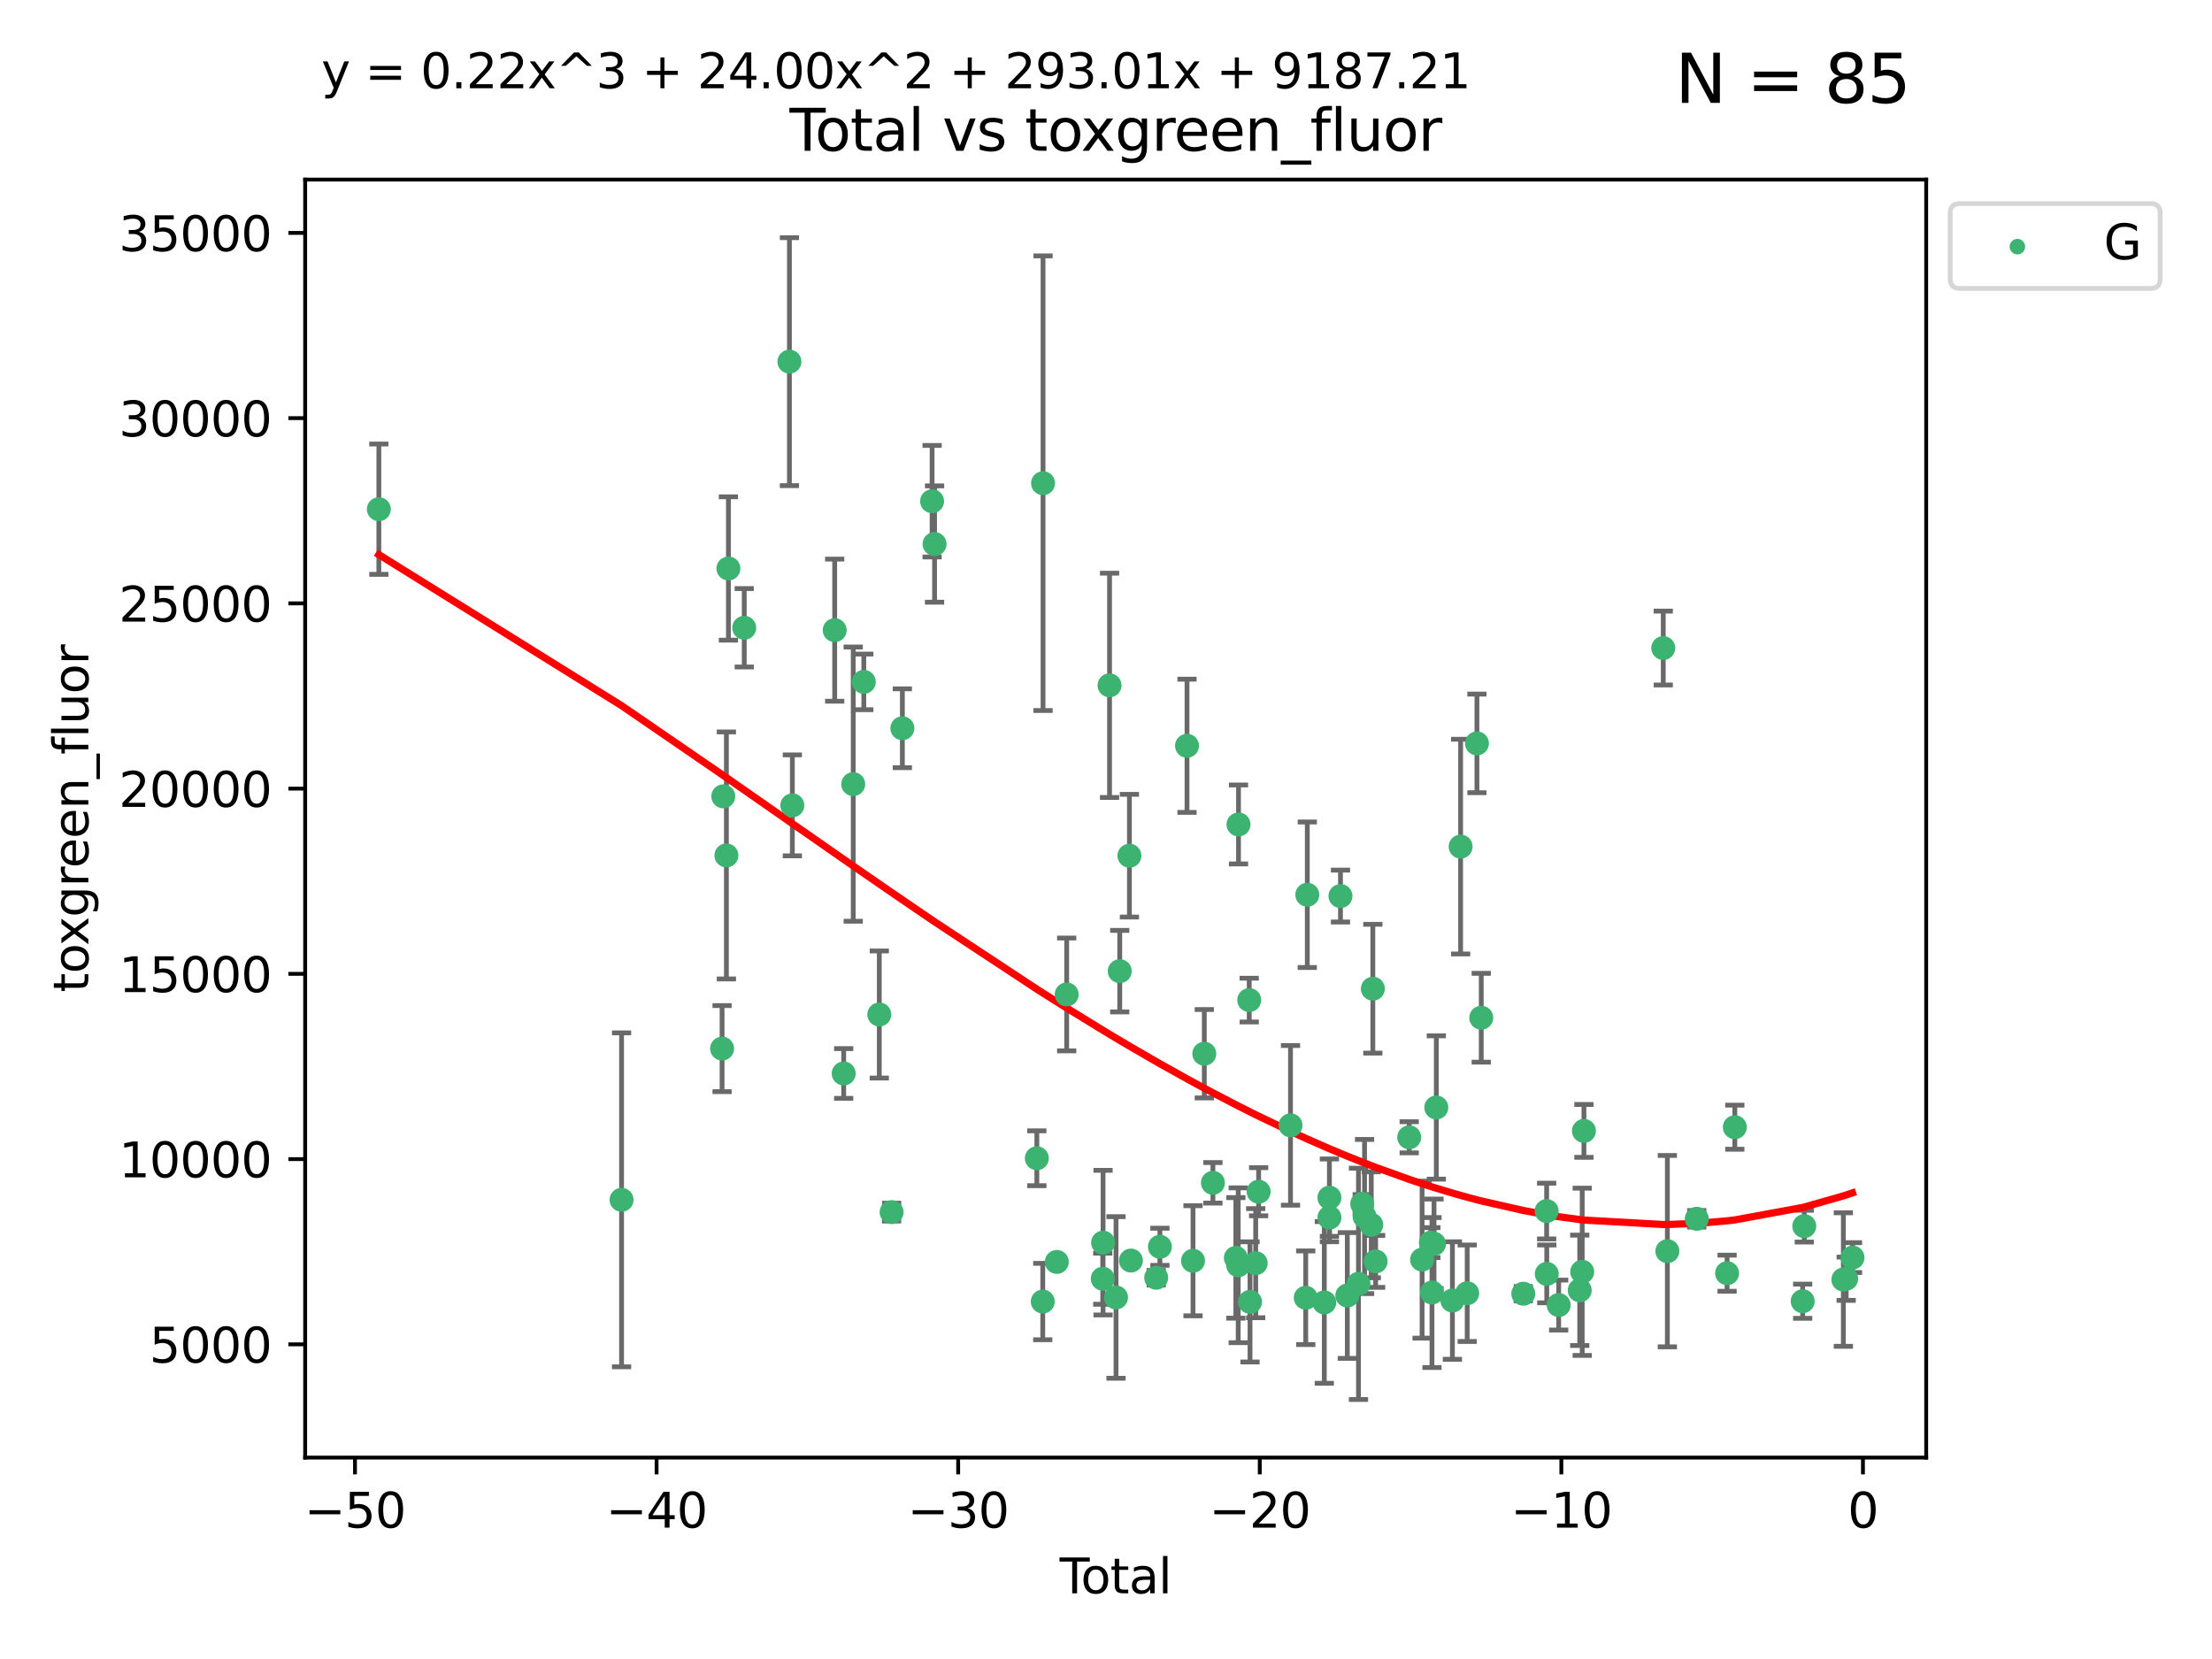 <?xml version="1.0" encoding="utf-8" standalone="no"?>
<!DOCTYPE svg PUBLIC "-//W3C//DTD SVG 1.1//EN"
  "http://www.w3.org/Graphics/SVG/1.1/DTD/svg11.dtd">
<svg xmlns:xlink="http://www.w3.org/1999/xlink" width="460.8pt" height="345.6pt" viewBox="0 0 460.8 345.6" xmlns="http://www.w3.org/2000/svg" version="1.1">
 <defs>
  <style type="text/css">*{stroke-linejoin: round; stroke-linecap: butt}</style>
 </defs>
 <g id="figure_1">
  <g id="patch_1">
   <path d="M 0 345.6 
L 460.8 345.6 
L 460.8 0 
L 0 0 
z
" style="fill: #ffffff"/>
  </g>
  <g id="axes_1">
   <g id="patch_2">
    <path d="M 63.571 303.64 
L 401.26 303.64 
L 401.26 37.411 
L 63.571 37.411 
z
" style="fill: #ffffff"/>
   </g>
   <g id="PathCollection_1">
    <defs>
     <path id="m73097a6218" d="M 0 1.118 
C 0.297 1.118 0.581 1 0.791 0.791 
C 1 0.581 1.118 0.297 1.118 0 
C 1.118 -0.297 1 -0.581 0.791 -0.791 
C 0.581 -1 0.297 -1.118 0 -1.118 
C -0.297 -1.118 -0.581 -1 -0.791 -0.791 
C -1 -0.581 -1.118 -0.297 -1.118 0 
C -1.118 0.297 -1 0.581 -0.791 0.791 
C -0.581 1 -0.297 1.118 0 1.118 
z
" style="stroke: #3cb371"/>
    </defs>
    <g clip-path="url(#p1b90a173e0)">
     <use xlink:href="#m73097a6218" x="78.921" y="106.075" style="fill: #3cb371; stroke: #3cb371"/>
     <use xlink:href="#m73097a6218" x="129.485" y="249.945" style="fill: #3cb371; stroke: #3cb371"/>
     <use xlink:href="#m73097a6218" x="150.424" y="218.441" style="fill: #3cb371; stroke: #3cb371"/>
     <use xlink:href="#m73097a6218" x="150.671" y="165.894" style="fill: #3cb371; stroke: #3cb371"/>
     <use xlink:href="#m73097a6218" x="151.323" y="178.201" style="fill: #3cb371; stroke: #3cb371"/>
     <use xlink:href="#m73097a6218" x="151.742" y="118.428" style="fill: #3cb371; stroke: #3cb371"/>
     <use xlink:href="#m73097a6218" x="155.04" y="130.779" style="fill: #3cb371; stroke: #3cb371"/>
     <use xlink:href="#m73097a6218" x="164.45" y="75.34" style="fill: #3cb371; stroke: #3cb371"/>
     <use xlink:href="#m73097a6218" x="165.059" y="167.769" style="fill: #3cb371; stroke: #3cb371"/>
     <use xlink:href="#m73097a6218" x="173.883" y="131.273" style="fill: #3cb371; stroke: #3cb371"/>
     <use xlink:href="#m73097a6218" x="175.757" y="223.624" style="fill: #3cb371; stroke: #3cb371"/>
     <use xlink:href="#m73097a6218" x="177.742" y="163.348" style="fill: #3cb371; stroke: #3cb371"/>
     <use xlink:href="#m73097a6218" x="179.946" y="142.049" style="fill: #3cb371; stroke: #3cb371"/>
     <use xlink:href="#m73097a6218" x="183.173" y="211.34" style="fill: #3cb371; stroke: #3cb371"/>
     <use xlink:href="#m73097a6218" x="185.738" y="252.509" style="fill: #3cb371; stroke: #3cb371"/>
     <use xlink:href="#m73097a6218" x="187.978" y="151.707" style="fill: #3cb371; stroke: #3cb371"/>
     <use xlink:href="#m73097a6218" x="194.174" y="104.413" style="fill: #3cb371; stroke: #3cb371"/>
     <use xlink:href="#m73097a6218" x="194.686" y="113.333" style="fill: #3cb371; stroke: #3cb371"/>
     <use xlink:href="#m73097a6218" x="215.993" y="241.288" style="fill: #3cb371; stroke: #3cb371"/>
     <use xlink:href="#m73097a6218" x="217.226" y="271.138" style="fill: #3cb371; stroke: #3cb371"/>
     <use xlink:href="#m73097a6218" x="217.285" y="100.659" style="fill: #3cb371; stroke: #3cb371"/>
     <use xlink:href="#m73097a6218" x="220.152" y="262.881" style="fill: #3cb371; stroke: #3cb371"/>
     <use xlink:href="#m73097a6218" x="222.211" y="207.16" style="fill: #3cb371; stroke: #3cb371"/>
     <use xlink:href="#m73097a6218" x="229.723" y="266.382" style="fill: #3cb371; stroke: #3cb371"/>
     <use xlink:href="#m73097a6218" x="229.789" y="258.866" style="fill: #3cb371; stroke: #3cb371"/>
     <use xlink:href="#m73097a6218" x="231.14" y="142.768" style="fill: #3cb371; stroke: #3cb371"/>
     <use xlink:href="#m73097a6218" x="232.488" y="270.283" style="fill: #3cb371; stroke: #3cb371"/>
     <use xlink:href="#m73097a6218" x="233.262" y="202.313" style="fill: #3cb371; stroke: #3cb371"/>
     <use xlink:href="#m73097a6218" x="235.279" y="178.259" style="fill: #3cb371; stroke: #3cb371"/>
     <use xlink:href="#m73097a6218" x="235.589" y="262.598" style="fill: #3cb371; stroke: #3cb371"/>
     <use xlink:href="#m73097a6218" x="240.856" y="266.179" style="fill: #3cb371; stroke: #3cb371"/>
     <use xlink:href="#m73097a6218" x="241.63" y="259.727" style="fill: #3cb371; stroke: #3cb371"/>
     <use xlink:href="#m73097a6218" x="247.275" y="155.361" style="fill: #3cb371; stroke: #3cb371"/>
     <use xlink:href="#m73097a6218" x="248.526" y="262.638" style="fill: #3cb371; stroke: #3cb371"/>
     <use xlink:href="#m73097a6218" x="250.879" y="219.511" style="fill: #3cb371; stroke: #3cb371"/>
     <use xlink:href="#m73097a6218" x="252.673" y="246.405" style="fill: #3cb371; stroke: #3cb371"/>
     <use xlink:href="#m73097a6218" x="257.448" y="262.042" style="fill: #3cb371; stroke: #3cb371"/>
     <use xlink:href="#m73097a6218" x="257.942" y="263.579" style="fill: #3cb371; stroke: #3cb371"/>
     <use xlink:href="#m73097a6218" x="258.004" y="171.745" style="fill: #3cb371; stroke: #3cb371"/>
     <use xlink:href="#m73097a6218" x="260.236" y="208.335" style="fill: #3cb371; stroke: #3cb371"/>
     <use xlink:href="#m73097a6218" x="260.401" y="271.208" style="fill: #3cb371; stroke: #3cb371"/>
     <use xlink:href="#m73097a6218" x="261.586" y="263.144" style="fill: #3cb371; stroke: #3cb371"/>
     <use xlink:href="#m73097a6218" x="262.197" y="248.257" style="fill: #3cb371; stroke: #3cb371"/>
     <use xlink:href="#m73097a6218" x="268.837" y="234.43" style="fill: #3cb371; stroke: #3cb371"/>
     <use xlink:href="#m73097a6218" x="272.009" y="270.343" style="fill: #3cb371; stroke: #3cb371"/>
     <use xlink:href="#m73097a6218" x="272.333" y="186.39" style="fill: #3cb371; stroke: #3cb371"/>
     <use xlink:href="#m73097a6218" x="275.877" y="271.315" style="fill: #3cb371; stroke: #3cb371"/>
     <use xlink:href="#m73097a6218" x="276.939" y="249.494" style="fill: #3cb371; stroke: #3cb371"/>
     <use xlink:href="#m73097a6218" x="276.946" y="253.641" style="fill: #3cb371; stroke: #3cb371"/>
     <use xlink:href="#m73097a6218" x="279.246" y="186.666" style="fill: #3cb371; stroke: #3cb371"/>
     <use xlink:href="#m73097a6218" x="280.669" y="269.877" style="fill: #3cb371; stroke: #3cb371"/>
     <use xlink:href="#m73097a6218" x="282.997" y="267.447" style="fill: #3cb371; stroke: #3cb371"/>
     <use xlink:href="#m73097a6218" x="283.774" y="250.78" style="fill: #3cb371; stroke: #3cb371"/>
     <use xlink:href="#m73097a6218" x="284.262" y="253.425" style="fill: #3cb371; stroke: #3cb371"/>
     <use xlink:href="#m73097a6218" x="285.661" y="255.152" style="fill: #3cb371; stroke: #3cb371"/>
     <use xlink:href="#m73097a6218" x="285.99" y="205.965" style="fill: #3cb371; stroke: #3cb371"/>
     <use xlink:href="#m73097a6218" x="286.57" y="262.772" style="fill: #3cb371; stroke: #3cb371"/>
     <use xlink:href="#m73097a6218" x="293.565" y="236.916" style="fill: #3cb371; stroke: #3cb371"/>
     <use xlink:href="#m73097a6218" x="296.247" y="262.404" style="fill: #3cb371; stroke: #3cb371"/>
     <use xlink:href="#m73097a6218" x="298.076" y="258.858" style="fill: #3cb371; stroke: #3cb371"/>
     <use xlink:href="#m73097a6218" x="298.306" y="269.257" style="fill: #3cb371; stroke: #3cb371"/>
     <use xlink:href="#m73097a6218" x="298.733" y="259.113" style="fill: #3cb371; stroke: #3cb371"/>
     <use xlink:href="#m73097a6218" x="299.21" y="230.711" style="fill: #3cb371; stroke: #3cb371"/>
     <use xlink:href="#m73097a6218" x="302.563" y="270.926" style="fill: #3cb371; stroke: #3cb371"/>
     <use xlink:href="#m73097a6218" x="304.274" y="176.361" style="fill: #3cb371; stroke: #3cb371"/>
     <use xlink:href="#m73097a6218" x="305.644" y="269.404" style="fill: #3cb371; stroke: #3cb371"/>
     <use xlink:href="#m73097a6218" x="307.672" y="154.865" style="fill: #3cb371; stroke: #3cb371"/>
     <use xlink:href="#m73097a6218" x="308.569" y="212.014" style="fill: #3cb371; stroke: #3cb371"/>
     <use xlink:href="#m73097a6218" x="317.327" y="269.508" style="fill: #3cb371; stroke: #3cb371"/>
     <use xlink:href="#m73097a6218" x="322.195" y="252.287" style="fill: #3cb371; stroke: #3cb371"/>
     <use xlink:href="#m73097a6218" x="322.219" y="265.374" style="fill: #3cb371; stroke: #3cb371"/>
     <use xlink:href="#m73097a6218" x="324.7" y="271.868" style="fill: #3cb371; stroke: #3cb371"/>
     <use xlink:href="#m73097a6218" x="329.088" y="268.797" style="fill: #3cb371; stroke: #3cb371"/>
     <use xlink:href="#m73097a6218" x="329.603" y="264.936" style="fill: #3cb371; stroke: #3cb371"/>
     <use xlink:href="#m73097a6218" x="329.961" y="235.589" style="fill: #3cb371; stroke: #3cb371"/>
     <use xlink:href="#m73097a6218" x="346.488" y="134.997" style="fill: #3cb371; stroke: #3cb371"/>
     <use xlink:href="#m73097a6218" x="347.341" y="260.637" style="fill: #3cb371; stroke: #3cb371"/>
     <use xlink:href="#m73097a6218" x="353.469" y="253.896" style="fill: #3cb371; stroke: #3cb371"/>
     <use xlink:href="#m73097a6218" x="359.783" y="265.231" style="fill: #3cb371; stroke: #3cb371"/>
     <use xlink:href="#m73097a6218" x="361.394" y="234.814" style="fill: #3cb371; stroke: #3cb371"/>
     <use xlink:href="#m73097a6218" x="375.531" y="271.068" style="fill: #3cb371; stroke: #3cb371"/>
     <use xlink:href="#m73097a6218" x="375.864" y="255.427" style="fill: #3cb371; stroke: #3cb371"/>
     <use xlink:href="#m73097a6218" x="384.005" y="266.553" style="fill: #3cb371; stroke: #3cb371"/>
     <use xlink:href="#m73097a6218" x="384.593" y="266.38" style="fill: #3cb371; stroke: #3cb371"/>
     <use xlink:href="#m73097a6218" x="385.911" y="261.98" style="fill: #3cb371; stroke: #3cb371"/>
    </g>
   </g>
   <g id="matplotlib.axis_1">
    <g id="xtick_1">
     <g id="line2d_1">
      <defs>
       <path id="ma54c38290f" d="M 0 0 
L 0 3.5 
" style="stroke: #000000; stroke-width: 0.8"/>
      </defs>
      <g>
       <use xlink:href="#ma54c38290f" x="73.95" y="303.64" style="stroke: #000000; stroke-width: 0.8"/>
      </g>
     </g>
     <g id="text_1">
      <!-- −50 -->
      <g transform="translate(63.398 318.238)scale(0.1 -0.1)">
       <defs>
        <path id="DejaVuSans-2212" d="M 678 2272 
L 4684 2272 
L 4684 1741 
L 678 1741 
L 678 2272 
z
" transform="scale(0.016)"/>
        <path id="DejaVuSans-35" d="M 691 4666 
L 3169 4666 
L 3169 4134 
L 1269 4134 
L 1269 2991 
Q 1406 3038 1543 3061 
Q 1681 3084 1819 3084 
Q 2600 3084 3056 2656 
Q 3513 2228 3513 1497 
Q 3513 744 3044 326 
Q 2575 -91 1722 -91 
Q 1428 -91 1123 -41 
Q 819 9 494 109 
L 494 744 
Q 775 591 1075 516 
Q 1375 441 1709 441 
Q 2250 441 2565 725 
Q 2881 1009 2881 1497 
Q 2881 1984 2565 2268 
Q 2250 2553 1709 2553 
Q 1456 2553 1204 2497 
Q 953 2441 691 2322 
L 691 4666 
z
" transform="scale(0.016)"/>
        <path id="DejaVuSans-30" d="M 2034 4250 
Q 1547 4250 1301 3770 
Q 1056 3291 1056 2328 
Q 1056 1369 1301 889 
Q 1547 409 2034 409 
Q 2525 409 2770 889 
Q 3016 1369 3016 2328 
Q 3016 3291 2770 3770 
Q 2525 4250 2034 4250 
z
M 2034 4750 
Q 2819 4750 3233 4129 
Q 3647 3509 3647 2328 
Q 3647 1150 3233 529 
Q 2819 -91 2034 -91 
Q 1250 -91 836 529 
Q 422 1150 422 2328 
Q 422 3509 836 4129 
Q 1250 4750 2034 4750 
z
" transform="scale(0.016)"/>
       </defs>
       <use xlink:href="#DejaVuSans-2212"/>
       <use xlink:href="#DejaVuSans-35" x="83.789"/>
       <use xlink:href="#DejaVuSans-30" x="147.412"/>
      </g>
     </g>
    </g>
    <g id="xtick_2">
     <g id="line2d_2">
      <g>
       <use xlink:href="#ma54c38290f" x="136.778" y="303.64" style="stroke: #000000; stroke-width: 0.8"/>
      </g>
     </g>
     <g id="text_2">
      <!-- −40 -->
      <g transform="translate(126.225 318.238)scale(0.1 -0.1)">
       <defs>
        <path id="DejaVuSans-34" d="M 2419 4116 
L 825 1625 
L 2419 1625 
L 2419 4116 
z
M 2253 4666 
L 3047 4666 
L 3047 1625 
L 3713 1625 
L 3713 1100 
L 3047 1100 
L 3047 0 
L 2419 0 
L 2419 1100 
L 313 1100 
L 313 1709 
L 2253 4666 
z
" transform="scale(0.016)"/>
       </defs>
       <use xlink:href="#DejaVuSans-2212"/>
       <use xlink:href="#DejaVuSans-34" x="83.789"/>
       <use xlink:href="#DejaVuSans-30" x="147.412"/>
      </g>
     </g>
    </g>
    <g id="xtick_3">
     <g id="line2d_3">
      <g>
       <use xlink:href="#ma54c38290f" x="199.605" y="303.64" style="stroke: #000000; stroke-width: 0.8"/>
      </g>
     </g>
     <g id="text_3">
      <!-- −30 -->
      <g transform="translate(189.052 318.238)scale(0.1 -0.1)">
       <defs>
        <path id="DejaVuSans-33" d="M 2597 2516 
Q 3050 2419 3304 2112 
Q 3559 1806 3559 1356 
Q 3559 666 3084 287 
Q 2609 -91 1734 -91 
Q 1441 -91 1130 -33 
Q 819 25 488 141 
L 488 750 
Q 750 597 1062 519 
Q 1375 441 1716 441 
Q 2309 441 2620 675 
Q 2931 909 2931 1356 
Q 2931 1769 2642 2001 
Q 2353 2234 1838 2234 
L 1294 2234 
L 1294 2753 
L 1863 2753 
Q 2328 2753 2575 2939 
Q 2822 3125 2822 3475 
Q 2822 3834 2567 4026 
Q 2313 4219 1838 4219 
Q 1578 4219 1281 4162 
Q 984 4106 628 3988 
L 628 4550 
Q 988 4650 1302 4700 
Q 1616 4750 1894 4750 
Q 2613 4750 3031 4423 
Q 3450 4097 3450 3541 
Q 3450 3153 3228 2886 
Q 3006 2619 2597 2516 
z
" transform="scale(0.016)"/>
       </defs>
       <use xlink:href="#DejaVuSans-2212"/>
       <use xlink:href="#DejaVuSans-33" x="83.789"/>
       <use xlink:href="#DejaVuSans-30" x="147.412"/>
      </g>
     </g>
    </g>
    <g id="xtick_4">
     <g id="line2d_4">
      <g>
       <use xlink:href="#ma54c38290f" x="262.432" y="303.64" style="stroke: #000000; stroke-width: 0.8"/>
      </g>
     </g>
     <g id="text_4">
      <!-- −20 -->
      <g transform="translate(251.88 318.238)scale(0.1 -0.1)">
       <defs>
        <path id="DejaVuSans-32" d="M 1228 531 
L 3431 531 
L 3431 0 
L 469 0 
L 469 531 
Q 828 903 1448 1529 
Q 2069 2156 2228 2338 
Q 2531 2678 2651 2914 
Q 2772 3150 2772 3378 
Q 2772 3750 2511 3984 
Q 2250 4219 1831 4219 
Q 1534 4219 1204 4116 
Q 875 4013 500 3803 
L 500 4441 
Q 881 4594 1212 4672 
Q 1544 4750 1819 4750 
Q 2544 4750 2975 4387 
Q 3406 4025 3406 3419 
Q 3406 3131 3298 2873 
Q 3191 2616 2906 2266 
Q 2828 2175 2409 1742 
Q 1991 1309 1228 531 
z
" transform="scale(0.016)"/>
       </defs>
       <use xlink:href="#DejaVuSans-2212"/>
       <use xlink:href="#DejaVuSans-32" x="83.789"/>
       <use xlink:href="#DejaVuSans-30" x="147.412"/>
      </g>
     </g>
    </g>
    <g id="xtick_5">
     <g id="line2d_5">
      <g>
       <use xlink:href="#ma54c38290f" x="325.259" y="303.64" style="stroke: #000000; stroke-width: 0.8"/>
      </g>
     </g>
     <g id="text_5">
      <!-- −10 -->
      <g transform="translate(314.707 318.238)scale(0.1 -0.1)">
       <defs>
        <path id="DejaVuSans-31" d="M 794 531 
L 1825 531 
L 1825 4091 
L 703 3866 
L 703 4441 
L 1819 4666 
L 2450 4666 
L 2450 531 
L 3481 531 
L 3481 0 
L 794 0 
L 794 531 
z
" transform="scale(0.016)"/>
       </defs>
       <use xlink:href="#DejaVuSans-2212"/>
       <use xlink:href="#DejaVuSans-31" x="83.789"/>
       <use xlink:href="#DejaVuSans-30" x="147.412"/>
      </g>
     </g>
    </g>
    <g id="xtick_6">
     <g id="line2d_6">
      <g>
       <use xlink:href="#ma54c38290f" x="388.086" y="303.64" style="stroke: #000000; stroke-width: 0.8"/>
      </g>
     </g>
     <g id="text_6">
      <!-- 0 -->
      <g transform="translate(384.905 318.238)scale(0.1 -0.1)">
       <use xlink:href="#DejaVuSans-30"/>
      </g>
     </g>
    </g>
    <g id="text_7">
     <!-- Total -->
     <g transform="translate(220.739 331.917)scale(0.1 -0.1)">
      <defs>
       <path id="DejaVuSans-54" d="M -19 4666 
L 3928 4666 
L 3928 4134 
L 2272 4134 
L 2272 0 
L 1638 0 
L 1638 4134 
L -19 4134 
L -19 4666 
z
" transform="scale(0.016)"/>
       <path id="DejaVuSans-6f" d="M 1959 3097 
Q 1497 3097 1228 2736 
Q 959 2375 959 1747 
Q 959 1119 1226 758 
Q 1494 397 1959 397 
Q 2419 397 2687 759 
Q 2956 1122 2956 1747 
Q 2956 2369 2687 2733 
Q 2419 3097 1959 3097 
z
M 1959 3584 
Q 2709 3584 3137 3096 
Q 3566 2609 3566 1747 
Q 3566 888 3137 398 
Q 2709 -91 1959 -91 
Q 1206 -91 779 398 
Q 353 888 353 1747 
Q 353 2609 779 3096 
Q 1206 3584 1959 3584 
z
" transform="scale(0.016)"/>
       <path id="DejaVuSans-74" d="M 1172 4494 
L 1172 3500 
L 2356 3500 
L 2356 3053 
L 1172 3053 
L 1172 1153 
Q 1172 725 1289 603 
Q 1406 481 1766 481 
L 2356 481 
L 2356 0 
L 1766 0 
Q 1100 0 847 248 
Q 594 497 594 1153 
L 594 3053 
L 172 3053 
L 172 3500 
L 594 3500 
L 594 4494 
L 1172 4494 
z
" transform="scale(0.016)"/>
       <path id="DejaVuSans-61" d="M 2194 1759 
Q 1497 1759 1228 1600 
Q 959 1441 959 1056 
Q 959 750 1161 570 
Q 1363 391 1709 391 
Q 2188 391 2477 730 
Q 2766 1069 2766 1631 
L 2766 1759 
L 2194 1759 
z
M 3341 1997 
L 3341 0 
L 2766 0 
L 2766 531 
Q 2569 213 2275 61 
Q 1981 -91 1556 -91 
Q 1019 -91 701 211 
Q 384 513 384 1019 
Q 384 1609 779 1909 
Q 1175 2209 1959 2209 
L 2766 2209 
L 2766 2266 
Q 2766 2663 2505 2880 
Q 2244 3097 1772 3097 
Q 1472 3097 1187 3025 
Q 903 2953 641 2809 
L 641 3341 
Q 956 3463 1253 3523 
Q 1550 3584 1831 3584 
Q 2591 3584 2966 3190 
Q 3341 2797 3341 1997 
z
" transform="scale(0.016)"/>
       <path id="DejaVuSans-6c" d="M 603 4863 
L 1178 4863 
L 1178 0 
L 603 0 
L 603 4863 
z
" transform="scale(0.016)"/>
      </defs>
      <use xlink:href="#DejaVuSans-54"/>
      <use xlink:href="#DejaVuSans-6f" x="44.084"/>
      <use xlink:href="#DejaVuSans-74" x="105.266"/>
      <use xlink:href="#DejaVuSans-61" x="144.475"/>
      <use xlink:href="#DejaVuSans-6c" x="205.754"/>
     </g>
    </g>
   </g>
   <g id="matplotlib.axis_2">
    <g id="ytick_1">
     <g id="line2d_7">
      <defs>
       <path id="m59adfb4dac" d="M 0 0 
L -3.5 0 
" style="stroke: #000000; stroke-width: 0.8"/>
      </defs>
      <g>
       <use xlink:href="#m59adfb4dac" x="63.571" y="280.052" style="stroke: #000000; stroke-width: 0.8"/>
      </g>
     </g>
     <g id="text_8">
      <!-- 5000 -->
      <g transform="translate(31.121 283.851)scale(0.1 -0.1)">
       <use xlink:href="#DejaVuSans-35"/>
       <use xlink:href="#DejaVuSans-30" x="63.623"/>
       <use xlink:href="#DejaVuSans-30" x="127.246"/>
       <use xlink:href="#DejaVuSans-30" x="190.869"/>
      </g>
     </g>
    </g>
    <g id="ytick_2">
     <g id="line2d_8">
      <g>
       <use xlink:href="#m59adfb4dac" x="63.571" y="241.463" style="stroke: #000000; stroke-width: 0.8"/>
      </g>
     </g>
     <g id="text_9">
      <!-- 10000 -->
      <g transform="translate(24.759 245.262)scale(0.1 -0.1)">
       <use xlink:href="#DejaVuSans-31"/>
       <use xlink:href="#DejaVuSans-30" x="63.623"/>
       <use xlink:href="#DejaVuSans-30" x="127.246"/>
       <use xlink:href="#DejaVuSans-30" x="190.869"/>
       <use xlink:href="#DejaVuSans-30" x="254.492"/>
      </g>
     </g>
    </g>
    <g id="ytick_3">
     <g id="line2d_9">
      <g>
       <use xlink:href="#m59adfb4dac" x="63.571" y="202.873" style="stroke: #000000; stroke-width: 0.8"/>
      </g>
     </g>
     <g id="text_10">
      <!-- 15000 -->
      <g transform="translate(24.759 206.673)scale(0.1 -0.1)">
       <use xlink:href="#DejaVuSans-31"/>
       <use xlink:href="#DejaVuSans-35" x="63.623"/>
       <use xlink:href="#DejaVuSans-30" x="127.246"/>
       <use xlink:href="#DejaVuSans-30" x="190.869"/>
       <use xlink:href="#DejaVuSans-30" x="254.492"/>
      </g>
     </g>
    </g>
    <g id="ytick_4">
     <g id="line2d_10">
      <g>
       <use xlink:href="#m59adfb4dac" x="63.571" y="164.284" style="stroke: #000000; stroke-width: 0.8"/>
      </g>
     </g>
     <g id="text_11">
      <!-- 20000 -->
      <g transform="translate(24.759 168.083)scale(0.1 -0.1)">
       <use xlink:href="#DejaVuSans-32"/>
       <use xlink:href="#DejaVuSans-30" x="63.623"/>
       <use xlink:href="#DejaVuSans-30" x="127.246"/>
       <use xlink:href="#DejaVuSans-30" x="190.869"/>
       <use xlink:href="#DejaVuSans-30" x="254.492"/>
      </g>
     </g>
    </g>
    <g id="ytick_5">
     <g id="line2d_11">
      <g>
       <use xlink:href="#m59adfb4dac" x="63.571" y="125.695" style="stroke: #000000; stroke-width: 0.8"/>
      </g>
     </g>
     <g id="text_12">
      <!-- 25000 -->
      <g transform="translate(24.759 129.494)scale(0.1 -0.1)">
       <use xlink:href="#DejaVuSans-32"/>
       <use xlink:href="#DejaVuSans-35" x="63.623"/>
       <use xlink:href="#DejaVuSans-30" x="127.246"/>
       <use xlink:href="#DejaVuSans-30" x="190.869"/>
       <use xlink:href="#DejaVuSans-30" x="254.492"/>
      </g>
     </g>
    </g>
    <g id="ytick_6">
     <g id="line2d_12">
      <g>
       <use xlink:href="#m59adfb4dac" x="63.571" y="87.105" style="stroke: #000000; stroke-width: 0.8"/>
      </g>
     </g>
     <g id="text_13">
      <!-- 30000 -->
      <g transform="translate(24.759 90.905)scale(0.1 -0.1)">
       <use xlink:href="#DejaVuSans-33"/>
       <use xlink:href="#DejaVuSans-30" x="63.623"/>
       <use xlink:href="#DejaVuSans-30" x="127.246"/>
       <use xlink:href="#DejaVuSans-30" x="190.869"/>
       <use xlink:href="#DejaVuSans-30" x="254.492"/>
      </g>
     </g>
    </g>
    <g id="ytick_7">
     <g id="line2d_13">
      <g>
       <use xlink:href="#m59adfb4dac" x="63.571" y="48.516" style="stroke: #000000; stroke-width: 0.8"/>
      </g>
     </g>
     <g id="text_14">
      <!-- 35000 -->
      <g transform="translate(24.759 52.315)scale(0.1 -0.1)">
       <use xlink:href="#DejaVuSans-33"/>
       <use xlink:href="#DejaVuSans-35" x="63.623"/>
       <use xlink:href="#DejaVuSans-30" x="127.246"/>
       <use xlink:href="#DejaVuSans-30" x="190.869"/>
       <use xlink:href="#DejaVuSans-30" x="254.492"/>
      </g>
     </g>
    </g>
    <g id="text_15">
     <!-- toxgreen_fluor -->
     <g transform="translate(18.401 206.72)rotate(-90)scale(0.1 -0.1)">
      <defs>
       <path id="DejaVuSans-78" d="M 3513 3500 
L 2247 1797 
L 3578 0 
L 2900 0 
L 1881 1375 
L 863 0 
L 184 0 
L 1544 1831 
L 300 3500 
L 978 3500 
L 1906 2253 
L 2834 3500 
L 3513 3500 
z
" transform="scale(0.016)"/>
       <path id="DejaVuSans-67" d="M 2906 1791 
Q 2906 2416 2648 2759 
Q 2391 3103 1925 3103 
Q 1463 3103 1205 2759 
Q 947 2416 947 1791 
Q 947 1169 1205 825 
Q 1463 481 1925 481 
Q 2391 481 2648 825 
Q 2906 1169 2906 1791 
z
M 3481 434 
Q 3481 -459 3084 -895 
Q 2688 -1331 1869 -1331 
Q 1566 -1331 1297 -1286 
Q 1028 -1241 775 -1147 
L 775 -588 
Q 1028 -725 1275 -790 
Q 1522 -856 1778 -856 
Q 2344 -856 2625 -561 
Q 2906 -266 2906 331 
L 2906 616 
Q 2728 306 2450 153 
Q 2172 0 1784 0 
Q 1141 0 747 490 
Q 353 981 353 1791 
Q 353 2603 747 3093 
Q 1141 3584 1784 3584 
Q 2172 3584 2450 3431 
Q 2728 3278 2906 2969 
L 2906 3500 
L 3481 3500 
L 3481 434 
z
" transform="scale(0.016)"/>
       <path id="DejaVuSans-72" d="M 2631 2963 
Q 2534 3019 2420 3045 
Q 2306 3072 2169 3072 
Q 1681 3072 1420 2755 
Q 1159 2438 1159 1844 
L 1159 0 
L 581 0 
L 581 3500 
L 1159 3500 
L 1159 2956 
Q 1341 3275 1631 3429 
Q 1922 3584 2338 3584 
Q 2397 3584 2469 3576 
Q 2541 3569 2628 3553 
L 2631 2963 
z
" transform="scale(0.016)"/>
       <path id="DejaVuSans-65" d="M 3597 1894 
L 3597 1613 
L 953 1613 
Q 991 1019 1311 708 
Q 1631 397 2203 397 
Q 2534 397 2845 478 
Q 3156 559 3463 722 
L 3463 178 
Q 3153 47 2828 -22 
Q 2503 -91 2169 -91 
Q 1331 -91 842 396 
Q 353 884 353 1716 
Q 353 2575 817 3079 
Q 1281 3584 2069 3584 
Q 2775 3584 3186 3129 
Q 3597 2675 3597 1894 
z
M 3022 2063 
Q 3016 2534 2758 2815 
Q 2500 3097 2075 3097 
Q 1594 3097 1305 2825 
Q 1016 2553 972 2059 
L 3022 2063 
z
" transform="scale(0.016)"/>
       <path id="DejaVuSans-6e" d="M 3513 2113 
L 3513 0 
L 2938 0 
L 2938 2094 
Q 2938 2591 2744 2837 
Q 2550 3084 2163 3084 
Q 1697 3084 1428 2787 
Q 1159 2491 1159 1978 
L 1159 0 
L 581 0 
L 581 3500 
L 1159 3500 
L 1159 2956 
Q 1366 3272 1645 3428 
Q 1925 3584 2291 3584 
Q 2894 3584 3203 3211 
Q 3513 2838 3513 2113 
z
" transform="scale(0.016)"/>
       <path id="DejaVuSans-5f" d="M 3263 -1063 
L 3263 -1509 
L -63 -1509 
L -63 -1063 
L 3263 -1063 
z
" transform="scale(0.016)"/>
       <path id="DejaVuSans-66" d="M 2375 4863 
L 2375 4384 
L 1825 4384 
Q 1516 4384 1395 4259 
Q 1275 4134 1275 3809 
L 1275 3500 
L 2222 3500 
L 2222 3053 
L 1275 3053 
L 1275 0 
L 697 0 
L 697 3053 
L 147 3053 
L 147 3500 
L 697 3500 
L 697 3744 
Q 697 4328 969 4595 
Q 1241 4863 1831 4863 
L 2375 4863 
z
" transform="scale(0.016)"/>
       <path id="DejaVuSans-75" d="M 544 1381 
L 544 3500 
L 1119 3500 
L 1119 1403 
Q 1119 906 1312 657 
Q 1506 409 1894 409 
Q 2359 409 2629 706 
Q 2900 1003 2900 1516 
L 2900 3500 
L 3475 3500 
L 3475 0 
L 2900 0 
L 2900 538 
Q 2691 219 2414 64 
Q 2138 -91 1772 -91 
Q 1169 -91 856 284 
Q 544 659 544 1381 
z
M 1991 3584 
L 1991 3584 
z
" transform="scale(0.016)"/>
      </defs>
      <use xlink:href="#DejaVuSans-74"/>
      <use xlink:href="#DejaVuSans-6f" x="39.209"/>
      <use xlink:href="#DejaVuSans-78" x="97.266"/>
      <use xlink:href="#DejaVuSans-67" x="156.445"/>
      <use xlink:href="#DejaVuSans-72" x="219.922"/>
      <use xlink:href="#DejaVuSans-65" x="258.785"/>
      <use xlink:href="#DejaVuSans-65" x="320.309"/>
      <use xlink:href="#DejaVuSans-6e" x="381.832"/>
      <use xlink:href="#DejaVuSans-5f" x="445.211"/>
      <use xlink:href="#DejaVuSans-66" x="495.211"/>
      <use xlink:href="#DejaVuSans-6c" x="530.416"/>
      <use xlink:href="#DejaVuSans-75" x="558.199"/>
      <use xlink:href="#DejaVuSans-6f" x="621.578"/>
      <use xlink:href="#DejaVuSans-72" x="682.76"/>
     </g>
    </g>
   </g>
   <g id="LineCollection_1">
    <path d="M 78.921 119.648 
L 78.921 92.501 
" clip-path="url(#p1b90a173e0)" style="fill: none; stroke: #696969"/>
    <path d="M 129.485 284.729 
L 129.485 215.161 
" clip-path="url(#p1b90a173e0)" style="fill: none; stroke: #696969"/>
    <path d="M 150.424 227.405 
L 150.424 209.477 
" clip-path="url(#p1b90a173e0)" style="fill: none; stroke: #696969"/>
    <path d="M 150.671 166.421 
L 150.671 165.366 
" clip-path="url(#p1b90a173e0)" style="fill: none; stroke: #696969"/>
    <path d="M 151.323 203.93 
L 151.323 152.473 
" clip-path="url(#p1b90a173e0)" style="fill: none; stroke: #696969"/>
    <path d="M 151.742 133.358 
L 151.742 103.497 
" clip-path="url(#p1b90a173e0)" style="fill: none; stroke: #696969"/>
    <path d="M 155.04 138.95 
L 155.04 122.609 
" clip-path="url(#p1b90a173e0)" style="fill: none; stroke: #696969"/>
    <path d="M 164.45 101.167 
L 164.45 49.513 
" clip-path="url(#p1b90a173e0)" style="fill: none; stroke: #696969"/>
    <path d="M 165.059 178.285 
L 165.059 157.253 
" clip-path="url(#p1b90a173e0)" style="fill: none; stroke: #696969"/>
    <path d="M 173.883 146.072 
L 173.883 116.474 
" clip-path="url(#p1b90a173e0)" style="fill: none; stroke: #696969"/>
    <path d="M 175.757 228.805 
L 175.757 218.443 
" clip-path="url(#p1b90a173e0)" style="fill: none; stroke: #696969"/>
    <path d="M 177.742 191.906 
L 177.742 134.789 
" clip-path="url(#p1b90a173e0)" style="fill: none; stroke: #696969"/>
    <path d="M 179.946 147.84 
L 179.946 136.258 
" clip-path="url(#p1b90a173e0)" style="fill: none; stroke: #696969"/>
    <path d="M 183.173 224.576 
L 183.173 198.104 
" clip-path="url(#p1b90a173e0)" style="fill: none; stroke: #696969"/>
    <path d="M 185.738 254.369 
L 185.738 250.649 
" clip-path="url(#p1b90a173e0)" style="fill: none; stroke: #696969"/>
    <path d="M 187.978 159.919 
L 187.978 143.494 
" clip-path="url(#p1b90a173e0)" style="fill: none; stroke: #696969"/>
    <path d="M 194.174 116.031 
L 194.174 92.795 
" clip-path="url(#p1b90a173e0)" style="fill: none; stroke: #696969"/>
    <path d="M 194.686 125.449 
L 194.686 101.216 
" clip-path="url(#p1b90a173e0)" style="fill: none; stroke: #696969"/>
    <path d="M 215.993 247.002 
L 215.993 235.574 
" clip-path="url(#p1b90a173e0)" style="fill: none; stroke: #696969"/>
    <path d="M 217.226 279.095 
L 217.226 263.18 
" clip-path="url(#p1b90a173e0)" style="fill: none; stroke: #696969"/>
    <path d="M 217.285 148.013 
L 217.285 53.305 
" clip-path="url(#p1b90a173e0)" style="fill: none; stroke: #696969"/>
    <path d="M 220.152 263.414 
L 220.152 262.349 
" clip-path="url(#p1b90a173e0)" style="fill: none; stroke: #696969"/>
    <path d="M 222.211 218.914 
L 222.211 195.407 
" clip-path="url(#p1b90a173e0)" style="fill: none; stroke: #696969"/>
    <path d="M 229.723 271.701 
L 229.723 261.064 
" clip-path="url(#p1b90a173e0)" style="fill: none; stroke: #696969"/>
    <path d="M 229.789 273.931 
L 229.789 243.801 
" clip-path="url(#p1b90a173e0)" style="fill: none; stroke: #696969"/>
    <path d="M 231.14 166.129 
L 231.14 119.407 
" clip-path="url(#p1b90a173e0)" style="fill: none; stroke: #696969"/>
    <path d="M 232.488 287.114 
L 232.488 253.453 
" clip-path="url(#p1b90a173e0)" style="fill: none; stroke: #696969"/>
    <path d="M 233.262 210.81 
L 233.262 193.817 
" clip-path="url(#p1b90a173e0)" style="fill: none; stroke: #696969"/>
    <path d="M 235.279 191.038 
L 235.279 165.479 
" clip-path="url(#p1b90a173e0)" style="fill: none; stroke: #696969"/>
    <path d="M 235.589 263.307 
L 235.589 261.889 
" clip-path="url(#p1b90a173e0)" style="fill: none; stroke: #696969"/>
    <path d="M 240.856 267.701 
L 240.856 264.657 
" clip-path="url(#p1b90a173e0)" style="fill: none; stroke: #696969"/>
    <path d="M 241.63 263.592 
L 241.63 255.862 
" clip-path="url(#p1b90a173e0)" style="fill: none; stroke: #696969"/>
    <path d="M 247.275 169.237 
L 247.275 141.486 
" clip-path="url(#p1b90a173e0)" style="fill: none; stroke: #696969"/>
    <path d="M 248.526 274.108 
L 248.526 251.169 
" clip-path="url(#p1b90a173e0)" style="fill: none; stroke: #696969"/>
    <path d="M 250.879 228.716 
L 250.879 210.306 
" clip-path="url(#p1b90a173e0)" style="fill: none; stroke: #696969"/>
    <path d="M 252.673 250.626 
L 252.673 242.184 
" clip-path="url(#p1b90a173e0)" style="fill: none; stroke: #696969"/>
    <path d="M 257.448 274.6 
L 257.448 249.483 
" clip-path="url(#p1b90a173e0)" style="fill: none; stroke: #696969"/>
    <path d="M 257.942 279.703 
L 257.942 247.454 
" clip-path="url(#p1b90a173e0)" style="fill: none; stroke: #696969"/>
    <path d="M 258.004 179.969 
L 258.004 163.52 
" clip-path="url(#p1b90a173e0)" style="fill: none; stroke: #696969"/>
    <path d="M 260.236 212.892 
L 260.236 203.779 
" clip-path="url(#p1b90a173e0)" style="fill: none; stroke: #696969"/>
    <path d="M 260.401 283.721 
L 260.401 258.696 
" clip-path="url(#p1b90a173e0)" style="fill: none; stroke: #696969"/>
    <path d="M 261.586 274.509 
L 261.586 251.779 
" clip-path="url(#p1b90a173e0)" style="fill: none; stroke: #696969"/>
    <path d="M 262.197 253.27 
L 262.197 243.244 
" clip-path="url(#p1b90a173e0)" style="fill: none; stroke: #696969"/>
    <path d="M 268.837 251.058 
L 268.837 217.801 
" clip-path="url(#p1b90a173e0)" style="fill: none; stroke: #696969"/>
    <path d="M 272.009 280.094 
L 272.009 260.592 
" clip-path="url(#p1b90a173e0)" style="fill: none; stroke: #696969"/>
    <path d="M 272.333 201.547 
L 272.333 171.233 
" clip-path="url(#p1b90a173e0)" style="fill: none; stroke: #696969"/>
    <path d="M 275.877 288.161 
L 275.877 254.47 
" clip-path="url(#p1b90a173e0)" style="fill: none; stroke: #696969"/>
    <path d="M 276.939 257.553 
L 276.939 241.435 
" clip-path="url(#p1b90a173e0)" style="fill: none; stroke: #696969"/>
    <path d="M 276.946 258.68 
L 276.946 248.603 
" clip-path="url(#p1b90a173e0)" style="fill: none; stroke: #696969"/>
    <path d="M 279.246 192.072 
L 279.246 181.259 
" clip-path="url(#p1b90a173e0)" style="fill: none; stroke: #696969"/>
    <path d="M 280.669 282.977 
L 280.669 256.777 
" clip-path="url(#p1b90a173e0)" style="fill: none; stroke: #696969"/>
    <path d="M 282.997 291.539 
L 282.997 243.355 
" clip-path="url(#p1b90a173e0)" style="fill: none; stroke: #696969"/>
    <path d="M 283.774 252.702 
L 283.774 248.858 
" clip-path="url(#p1b90a173e0)" style="fill: none; stroke: #696969"/>
    <path d="M 284.262 269.482 
L 284.262 237.367 
" clip-path="url(#p1b90a173e0)" style="fill: none; stroke: #696969"/>
    <path d="M 285.661 266.189 
L 285.661 244.115 
" clip-path="url(#p1b90a173e0)" style="fill: none; stroke: #696969"/>
    <path d="M 285.99 219.387 
L 285.99 192.543 
" clip-path="url(#p1b90a173e0)" style="fill: none; stroke: #696969"/>
    <path d="M 286.57 268.182 
L 286.57 257.362 
" clip-path="url(#p1b90a173e0)" style="fill: none; stroke: #696969"/>
    <path d="M 293.565 240.16 
L 293.565 233.672 
" clip-path="url(#p1b90a173e0)" style="fill: none; stroke: #696969"/>
    <path d="M 296.247 278.756 
L 296.247 246.052 
" clip-path="url(#p1b90a173e0)" style="fill: none; stroke: #696969"/>
    <path d="M 298.076 261.977 
L 298.076 255.74 
" clip-path="url(#p1b90a173e0)" style="fill: none; stroke: #696969"/>
    <path d="M 298.306 284.875 
L 298.306 253.638 
" clip-path="url(#p1b90a173e0)" style="fill: none; stroke: #696969"/>
    <path d="M 298.733 268.442 
L 298.733 249.783 
" clip-path="url(#p1b90a173e0)" style="fill: none; stroke: #696969"/>
    <path d="M 299.21 245.635 
L 299.21 215.787 
" clip-path="url(#p1b90a173e0)" style="fill: none; stroke: #696969"/>
    <path d="M 302.563 283.166 
L 302.563 258.686 
" clip-path="url(#p1b90a173e0)" style="fill: none; stroke: #696969"/>
    <path d="M 304.274 198.724 
L 304.274 153.999 
" clip-path="url(#p1b90a173e0)" style="fill: none; stroke: #696969"/>
    <path d="M 305.644 279.454 
L 305.644 259.354 
" clip-path="url(#p1b90a173e0)" style="fill: none; stroke: #696969"/>
    <path d="M 307.672 165.135 
L 307.672 144.595 
" clip-path="url(#p1b90a173e0)" style="fill: none; stroke: #696969"/>
    <path d="M 308.569 221.263 
L 308.569 202.765 
" clip-path="url(#p1b90a173e0)" style="fill: none; stroke: #696969"/>
    <path d="M 317.327 271.008 
L 317.327 268.008 
" clip-path="url(#p1b90a173e0)" style="fill: none; stroke: #696969"/>
    <path d="M 322.195 258.092 
L 322.195 246.482 
" clip-path="url(#p1b90a173e0)" style="fill: none; stroke: #696969"/>
    <path d="M 322.219 271.397 
L 322.219 259.351 
" clip-path="url(#p1b90a173e0)" style="fill: none; stroke: #696969"/>
    <path d="M 324.7 277.071 
L 324.7 266.665 
" clip-path="url(#p1b90a173e0)" style="fill: none; stroke: #696969"/>
    <path d="M 329.088 280.295 
L 329.088 257.3 
" clip-path="url(#p1b90a173e0)" style="fill: none; stroke: #696969"/>
    <path d="M 329.603 282.357 
L 329.603 247.516 
" clip-path="url(#p1b90a173e0)" style="fill: none; stroke: #696969"/>
    <path d="M 329.961 241.097 
L 329.961 230.08 
" clip-path="url(#p1b90a173e0)" style="fill: none; stroke: #696969"/>
    <path d="M 346.488 142.691 
L 346.488 127.303 
" clip-path="url(#p1b90a173e0)" style="fill: none; stroke: #696969"/>
    <path d="M 347.341 280.572 
L 347.341 240.702 
" clip-path="url(#p1b90a173e0)" style="fill: none; stroke: #696969"/>
    <path d="M 353.469 255.62 
L 353.469 252.171 
" clip-path="url(#p1b90a173e0)" style="fill: none; stroke: #696969"/>
    <path d="M 359.783 268.994 
L 359.783 261.467 
" clip-path="url(#p1b90a173e0)" style="fill: none; stroke: #696969"/>
    <path d="M 361.394 239.409 
L 361.394 230.218 
" clip-path="url(#p1b90a173e0)" style="fill: none; stroke: #696969"/>
    <path d="M 375.531 274.632 
L 375.531 267.503 
" clip-path="url(#p1b90a173e0)" style="fill: none; stroke: #696969"/>
    <path d="M 375.864 258.743 
L 375.864 252.111 
" clip-path="url(#p1b90a173e0)" style="fill: none; stroke: #696969"/>
    <path d="M 384.005 280.463 
L 384.005 252.643 
" clip-path="url(#p1b90a173e0)" style="fill: none; stroke: #696969"/>
    <path d="M 384.593 270.889 
L 384.593 261.872 
" clip-path="url(#p1b90a173e0)" style="fill: none; stroke: #696969"/>
    <path d="M 385.911 265.088 
L 385.911 258.873 
" clip-path="url(#p1b90a173e0)" style="fill: none; stroke: #696969"/>
   </g>
   <g id="line2d_14">
    <defs>
     <path id="m00b0d6596b" d="M 2 0 
L -2 -0 
" style="stroke: #696969"/>
    </defs>
    <g clip-path="url(#p1b90a173e0)">
     <use xlink:href="#m00b0d6596b" x="78.921" y="119.648" style="fill: #696969; stroke: #696969"/>
     <use xlink:href="#m00b0d6596b" x="129.485" y="284.729" style="fill: #696969; stroke: #696969"/>
     <use xlink:href="#m00b0d6596b" x="150.424" y="227.405" style="fill: #696969; stroke: #696969"/>
     <use xlink:href="#m00b0d6596b" x="150.671" y="166.421" style="fill: #696969; stroke: #696969"/>
     <use xlink:href="#m00b0d6596b" x="151.323" y="203.93" style="fill: #696969; stroke: #696969"/>
     <use xlink:href="#m00b0d6596b" x="151.742" y="133.358" style="fill: #696969; stroke: #696969"/>
     <use xlink:href="#m00b0d6596b" x="155.04" y="138.95" style="fill: #696969; stroke: #696969"/>
     <use xlink:href="#m00b0d6596b" x="164.45" y="101.167" style="fill: #696969; stroke: #696969"/>
     <use xlink:href="#m00b0d6596b" x="165.059" y="178.285" style="fill: #696969; stroke: #696969"/>
     <use xlink:href="#m00b0d6596b" x="173.883" y="146.072" style="fill: #696969; stroke: #696969"/>
     <use xlink:href="#m00b0d6596b" x="175.757" y="228.805" style="fill: #696969; stroke: #696969"/>
     <use xlink:href="#m00b0d6596b" x="177.742" y="191.906" style="fill: #696969; stroke: #696969"/>
     <use xlink:href="#m00b0d6596b" x="179.946" y="147.84" style="fill: #696969; stroke: #696969"/>
     <use xlink:href="#m00b0d6596b" x="183.173" y="224.576" style="fill: #696969; stroke: #696969"/>
     <use xlink:href="#m00b0d6596b" x="185.738" y="254.369" style="fill: #696969; stroke: #696969"/>
     <use xlink:href="#m00b0d6596b" x="187.978" y="159.919" style="fill: #696969; stroke: #696969"/>
     <use xlink:href="#m00b0d6596b" x="194.174" y="116.031" style="fill: #696969; stroke: #696969"/>
     <use xlink:href="#m00b0d6596b" x="194.686" y="125.449" style="fill: #696969; stroke: #696969"/>
     <use xlink:href="#m00b0d6596b" x="215.993" y="247.002" style="fill: #696969; stroke: #696969"/>
     <use xlink:href="#m00b0d6596b" x="217.226" y="279.095" style="fill: #696969; stroke: #696969"/>
     <use xlink:href="#m00b0d6596b" x="217.285" y="148.013" style="fill: #696969; stroke: #696969"/>
     <use xlink:href="#m00b0d6596b" x="220.152" y="263.414" style="fill: #696969; stroke: #696969"/>
     <use xlink:href="#m00b0d6596b" x="222.211" y="218.914" style="fill: #696969; stroke: #696969"/>
     <use xlink:href="#m00b0d6596b" x="229.723" y="271.701" style="fill: #696969; stroke: #696969"/>
     <use xlink:href="#m00b0d6596b" x="229.789" y="273.931" style="fill: #696969; stroke: #696969"/>
     <use xlink:href="#m00b0d6596b" x="231.14" y="166.129" style="fill: #696969; stroke: #696969"/>
     <use xlink:href="#m00b0d6596b" x="232.488" y="287.114" style="fill: #696969; stroke: #696969"/>
     <use xlink:href="#m00b0d6596b" x="233.262" y="210.81" style="fill: #696969; stroke: #696969"/>
     <use xlink:href="#m00b0d6596b" x="235.279" y="191.038" style="fill: #696969; stroke: #696969"/>
     <use xlink:href="#m00b0d6596b" x="235.589" y="263.307" style="fill: #696969; stroke: #696969"/>
     <use xlink:href="#m00b0d6596b" x="240.856" y="267.701" style="fill: #696969; stroke: #696969"/>
     <use xlink:href="#m00b0d6596b" x="241.63" y="263.592" style="fill: #696969; stroke: #696969"/>
     <use xlink:href="#m00b0d6596b" x="247.275" y="169.237" style="fill: #696969; stroke: #696969"/>
     <use xlink:href="#m00b0d6596b" x="248.526" y="274.108" style="fill: #696969; stroke: #696969"/>
     <use xlink:href="#m00b0d6596b" x="250.879" y="228.716" style="fill: #696969; stroke: #696969"/>
     <use xlink:href="#m00b0d6596b" x="252.673" y="250.626" style="fill: #696969; stroke: #696969"/>
     <use xlink:href="#m00b0d6596b" x="257.448" y="274.6" style="fill: #696969; stroke: #696969"/>
     <use xlink:href="#m00b0d6596b" x="257.942" y="279.703" style="fill: #696969; stroke: #696969"/>
     <use xlink:href="#m00b0d6596b" x="258.004" y="179.969" style="fill: #696969; stroke: #696969"/>
     <use xlink:href="#m00b0d6596b" x="260.236" y="212.892" style="fill: #696969; stroke: #696969"/>
     <use xlink:href="#m00b0d6596b" x="260.401" y="283.721" style="fill: #696969; stroke: #696969"/>
     <use xlink:href="#m00b0d6596b" x="261.586" y="274.509" style="fill: #696969; stroke: #696969"/>
     <use xlink:href="#m00b0d6596b" x="262.197" y="253.27" style="fill: #696969; stroke: #696969"/>
     <use xlink:href="#m00b0d6596b" x="268.837" y="251.058" style="fill: #696969; stroke: #696969"/>
     <use xlink:href="#m00b0d6596b" x="272.009" y="280.094" style="fill: #696969; stroke: #696969"/>
     <use xlink:href="#m00b0d6596b" x="272.333" y="201.547" style="fill: #696969; stroke: #696969"/>
     <use xlink:href="#m00b0d6596b" x="275.877" y="288.161" style="fill: #696969; stroke: #696969"/>
     <use xlink:href="#m00b0d6596b" x="276.939" y="257.553" style="fill: #696969; stroke: #696969"/>
     <use xlink:href="#m00b0d6596b" x="276.946" y="258.68" style="fill: #696969; stroke: #696969"/>
     <use xlink:href="#m00b0d6596b" x="279.246" y="192.072" style="fill: #696969; stroke: #696969"/>
     <use xlink:href="#m00b0d6596b" x="280.669" y="282.977" style="fill: #696969; stroke: #696969"/>
     <use xlink:href="#m00b0d6596b" x="282.997" y="291.539" style="fill: #696969; stroke: #696969"/>
     <use xlink:href="#m00b0d6596b" x="283.774" y="252.702" style="fill: #696969; stroke: #696969"/>
     <use xlink:href="#m00b0d6596b" x="284.262" y="269.482" style="fill: #696969; stroke: #696969"/>
     <use xlink:href="#m00b0d6596b" x="285.661" y="266.189" style="fill: #696969; stroke: #696969"/>
     <use xlink:href="#m00b0d6596b" x="285.99" y="219.387" style="fill: #696969; stroke: #696969"/>
     <use xlink:href="#m00b0d6596b" x="286.57" y="268.182" style="fill: #696969; stroke: #696969"/>
     <use xlink:href="#m00b0d6596b" x="293.565" y="240.16" style="fill: #696969; stroke: #696969"/>
     <use xlink:href="#m00b0d6596b" x="296.247" y="278.756" style="fill: #696969; stroke: #696969"/>
     <use xlink:href="#m00b0d6596b" x="298.076" y="261.977" style="fill: #696969; stroke: #696969"/>
     <use xlink:href="#m00b0d6596b" x="298.306" y="284.875" style="fill: #696969; stroke: #696969"/>
     <use xlink:href="#m00b0d6596b" x="298.733" y="268.442" style="fill: #696969; stroke: #696969"/>
     <use xlink:href="#m00b0d6596b" x="299.21" y="245.635" style="fill: #696969; stroke: #696969"/>
     <use xlink:href="#m00b0d6596b" x="302.563" y="283.166" style="fill: #696969; stroke: #696969"/>
     <use xlink:href="#m00b0d6596b" x="304.274" y="198.724" style="fill: #696969; stroke: #696969"/>
     <use xlink:href="#m00b0d6596b" x="305.644" y="279.454" style="fill: #696969; stroke: #696969"/>
     <use xlink:href="#m00b0d6596b" x="307.672" y="165.135" style="fill: #696969; stroke: #696969"/>
     <use xlink:href="#m00b0d6596b" x="308.569" y="221.263" style="fill: #696969; stroke: #696969"/>
     <use xlink:href="#m00b0d6596b" x="317.327" y="271.008" style="fill: #696969; stroke: #696969"/>
     <use xlink:href="#m00b0d6596b" x="322.195" y="258.092" style="fill: #696969; stroke: #696969"/>
     <use xlink:href="#m00b0d6596b" x="322.219" y="271.397" style="fill: #696969; stroke: #696969"/>
     <use xlink:href="#m00b0d6596b" x="324.7" y="277.071" style="fill: #696969; stroke: #696969"/>
     <use xlink:href="#m00b0d6596b" x="329.088" y="280.295" style="fill: #696969; stroke: #696969"/>
     <use xlink:href="#m00b0d6596b" x="329.603" y="282.357" style="fill: #696969; stroke: #696969"/>
     <use xlink:href="#m00b0d6596b" x="329.961" y="241.097" style="fill: #696969; stroke: #696969"/>
     <use xlink:href="#m00b0d6596b" x="346.488" y="142.691" style="fill: #696969; stroke: #696969"/>
     <use xlink:href="#m00b0d6596b" x="347.341" y="280.572" style="fill: #696969; stroke: #696969"/>
     <use xlink:href="#m00b0d6596b" x="353.469" y="255.62" style="fill: #696969; stroke: #696969"/>
     <use xlink:href="#m00b0d6596b" x="359.783" y="268.994" style="fill: #696969; stroke: #696969"/>
     <use xlink:href="#m00b0d6596b" x="361.394" y="239.409" style="fill: #696969; stroke: #696969"/>
     <use xlink:href="#m00b0d6596b" x="375.531" y="274.632" style="fill: #696969; stroke: #696969"/>
     <use xlink:href="#m00b0d6596b" x="375.864" y="258.743" style="fill: #696969; stroke: #696969"/>
     <use xlink:href="#m00b0d6596b" x="384.005" y="280.463" style="fill: #696969; stroke: #696969"/>
     <use xlink:href="#m00b0d6596b" x="384.593" y="270.889" style="fill: #696969; stroke: #696969"/>
     <use xlink:href="#m00b0d6596b" x="385.911" y="265.088" style="fill: #696969; stroke: #696969"/>
    </g>
   </g>
   <g id="line2d_15">
    <g clip-path="url(#p1b90a173e0)">
     <use xlink:href="#m00b0d6596b" x="78.921" y="92.501" style="fill: #696969; stroke: #696969"/>
     <use xlink:href="#m00b0d6596b" x="129.485" y="215.161" style="fill: #696969; stroke: #696969"/>
     <use xlink:href="#m00b0d6596b" x="150.424" y="209.477" style="fill: #696969; stroke: #696969"/>
     <use xlink:href="#m00b0d6596b" x="150.671" y="165.366" style="fill: #696969; stroke: #696969"/>
     <use xlink:href="#m00b0d6596b" x="151.323" y="152.473" style="fill: #696969; stroke: #696969"/>
     <use xlink:href="#m00b0d6596b" x="151.742" y="103.497" style="fill: #696969; stroke: #696969"/>
     <use xlink:href="#m00b0d6596b" x="155.04" y="122.609" style="fill: #696969; stroke: #696969"/>
     <use xlink:href="#m00b0d6596b" x="164.45" y="49.513" style="fill: #696969; stroke: #696969"/>
     <use xlink:href="#m00b0d6596b" x="165.059" y="157.253" style="fill: #696969; stroke: #696969"/>
     <use xlink:href="#m00b0d6596b" x="173.883" y="116.474" style="fill: #696969; stroke: #696969"/>
     <use xlink:href="#m00b0d6596b" x="175.757" y="218.443" style="fill: #696969; stroke: #696969"/>
     <use xlink:href="#m00b0d6596b" x="177.742" y="134.789" style="fill: #696969; stroke: #696969"/>
     <use xlink:href="#m00b0d6596b" x="179.946" y="136.258" style="fill: #696969; stroke: #696969"/>
     <use xlink:href="#m00b0d6596b" x="183.173" y="198.104" style="fill: #696969; stroke: #696969"/>
     <use xlink:href="#m00b0d6596b" x="185.738" y="250.649" style="fill: #696969; stroke: #696969"/>
     <use xlink:href="#m00b0d6596b" x="187.978" y="143.494" style="fill: #696969; stroke: #696969"/>
     <use xlink:href="#m00b0d6596b" x="194.174" y="92.795" style="fill: #696969; stroke: #696969"/>
     <use xlink:href="#m00b0d6596b" x="194.686" y="101.216" style="fill: #696969; stroke: #696969"/>
     <use xlink:href="#m00b0d6596b" x="215.993" y="235.574" style="fill: #696969; stroke: #696969"/>
     <use xlink:href="#m00b0d6596b" x="217.226" y="263.18" style="fill: #696969; stroke: #696969"/>
     <use xlink:href="#m00b0d6596b" x="217.285" y="53.305" style="fill: #696969; stroke: #696969"/>
     <use xlink:href="#m00b0d6596b" x="220.152" y="262.349" style="fill: #696969; stroke: #696969"/>
     <use xlink:href="#m00b0d6596b" x="222.211" y="195.407" style="fill: #696969; stroke: #696969"/>
     <use xlink:href="#m00b0d6596b" x="229.723" y="261.064" style="fill: #696969; stroke: #696969"/>
     <use xlink:href="#m00b0d6596b" x="229.789" y="243.801" style="fill: #696969; stroke: #696969"/>
     <use xlink:href="#m00b0d6596b" x="231.14" y="119.407" style="fill: #696969; stroke: #696969"/>
     <use xlink:href="#m00b0d6596b" x="232.488" y="253.453" style="fill: #696969; stroke: #696969"/>
     <use xlink:href="#m00b0d6596b" x="233.262" y="193.817" style="fill: #696969; stroke: #696969"/>
     <use xlink:href="#m00b0d6596b" x="235.279" y="165.479" style="fill: #696969; stroke: #696969"/>
     <use xlink:href="#m00b0d6596b" x="235.589" y="261.889" style="fill: #696969; stroke: #696969"/>
     <use xlink:href="#m00b0d6596b" x="240.856" y="264.657" style="fill: #696969; stroke: #696969"/>
     <use xlink:href="#m00b0d6596b" x="241.63" y="255.862" style="fill: #696969; stroke: #696969"/>
     <use xlink:href="#m00b0d6596b" x="247.275" y="141.486" style="fill: #696969; stroke: #696969"/>
     <use xlink:href="#m00b0d6596b" x="248.526" y="251.169" style="fill: #696969; stroke: #696969"/>
     <use xlink:href="#m00b0d6596b" x="250.879" y="210.306" style="fill: #696969; stroke: #696969"/>
     <use xlink:href="#m00b0d6596b" x="252.673" y="242.184" style="fill: #696969; stroke: #696969"/>
     <use xlink:href="#m00b0d6596b" x="257.448" y="249.483" style="fill: #696969; stroke: #696969"/>
     <use xlink:href="#m00b0d6596b" x="257.942" y="247.454" style="fill: #696969; stroke: #696969"/>
     <use xlink:href="#m00b0d6596b" x="258.004" y="163.52" style="fill: #696969; stroke: #696969"/>
     <use xlink:href="#m00b0d6596b" x="260.236" y="203.779" style="fill: #696969; stroke: #696969"/>
     <use xlink:href="#m00b0d6596b" x="260.401" y="258.696" style="fill: #696969; stroke: #696969"/>
     <use xlink:href="#m00b0d6596b" x="261.586" y="251.779" style="fill: #696969; stroke: #696969"/>
     <use xlink:href="#m00b0d6596b" x="262.197" y="243.244" style="fill: #696969; stroke: #696969"/>
     <use xlink:href="#m00b0d6596b" x="268.837" y="217.801" style="fill: #696969; stroke: #696969"/>
     <use xlink:href="#m00b0d6596b" x="272.009" y="260.592" style="fill: #696969; stroke: #696969"/>
     <use xlink:href="#m00b0d6596b" x="272.333" y="171.233" style="fill: #696969; stroke: #696969"/>
     <use xlink:href="#m00b0d6596b" x="275.877" y="254.47" style="fill: #696969; stroke: #696969"/>
     <use xlink:href="#m00b0d6596b" x="276.939" y="241.435" style="fill: #696969; stroke: #696969"/>
     <use xlink:href="#m00b0d6596b" x="276.946" y="248.603" style="fill: #696969; stroke: #696969"/>
     <use xlink:href="#m00b0d6596b" x="279.246" y="181.259" style="fill: #696969; stroke: #696969"/>
     <use xlink:href="#m00b0d6596b" x="280.669" y="256.777" style="fill: #696969; stroke: #696969"/>
     <use xlink:href="#m00b0d6596b" x="282.997" y="243.355" style="fill: #696969; stroke: #696969"/>
     <use xlink:href="#m00b0d6596b" x="283.774" y="248.858" style="fill: #696969; stroke: #696969"/>
     <use xlink:href="#m00b0d6596b" x="284.262" y="237.367" style="fill: #696969; stroke: #696969"/>
     <use xlink:href="#m00b0d6596b" x="285.661" y="244.115" style="fill: #696969; stroke: #696969"/>
     <use xlink:href="#m00b0d6596b" x="285.99" y="192.543" style="fill: #696969; stroke: #696969"/>
     <use xlink:href="#m00b0d6596b" x="286.57" y="257.362" style="fill: #696969; stroke: #696969"/>
     <use xlink:href="#m00b0d6596b" x="293.565" y="233.672" style="fill: #696969; stroke: #696969"/>
     <use xlink:href="#m00b0d6596b" x="296.247" y="246.052" style="fill: #696969; stroke: #696969"/>
     <use xlink:href="#m00b0d6596b" x="298.076" y="255.74" style="fill: #696969; stroke: #696969"/>
     <use xlink:href="#m00b0d6596b" x="298.306" y="253.638" style="fill: #696969; stroke: #696969"/>
     <use xlink:href="#m00b0d6596b" x="298.733" y="249.783" style="fill: #696969; stroke: #696969"/>
     <use xlink:href="#m00b0d6596b" x="299.21" y="215.787" style="fill: #696969; stroke: #696969"/>
     <use xlink:href="#m00b0d6596b" x="302.563" y="258.686" style="fill: #696969; stroke: #696969"/>
     <use xlink:href="#m00b0d6596b" x="304.274" y="153.999" style="fill: #696969; stroke: #696969"/>
     <use xlink:href="#m00b0d6596b" x="305.644" y="259.354" style="fill: #696969; stroke: #696969"/>
     <use xlink:href="#m00b0d6596b" x="307.672" y="144.595" style="fill: #696969; stroke: #696969"/>
     <use xlink:href="#m00b0d6596b" x="308.569" y="202.765" style="fill: #696969; stroke: #696969"/>
     <use xlink:href="#m00b0d6596b" x="317.327" y="268.008" style="fill: #696969; stroke: #696969"/>
     <use xlink:href="#m00b0d6596b" x="322.195" y="246.482" style="fill: #696969; stroke: #696969"/>
     <use xlink:href="#m00b0d6596b" x="322.219" y="259.351" style="fill: #696969; stroke: #696969"/>
     <use xlink:href="#m00b0d6596b" x="324.7" y="266.665" style="fill: #696969; stroke: #696969"/>
     <use xlink:href="#m00b0d6596b" x="329.088" y="257.3" style="fill: #696969; stroke: #696969"/>
     <use xlink:href="#m00b0d6596b" x="329.603" y="247.516" style="fill: #696969; stroke: #696969"/>
     <use xlink:href="#m00b0d6596b" x="329.961" y="230.08" style="fill: #696969; stroke: #696969"/>
     <use xlink:href="#m00b0d6596b" x="346.488" y="127.303" style="fill: #696969; stroke: #696969"/>
     <use xlink:href="#m00b0d6596b" x="347.341" y="240.702" style="fill: #696969; stroke: #696969"/>
     <use xlink:href="#m00b0d6596b" x="353.469" y="252.171" style="fill: #696969; stroke: #696969"/>
     <use xlink:href="#m00b0d6596b" x="359.783" y="261.467" style="fill: #696969; stroke: #696969"/>
     <use xlink:href="#m00b0d6596b" x="361.394" y="230.218" style="fill: #696969; stroke: #696969"/>
     <use xlink:href="#m00b0d6596b" x="375.531" y="267.503" style="fill: #696969; stroke: #696969"/>
     <use xlink:href="#m00b0d6596b" x="375.864" y="252.111" style="fill: #696969; stroke: #696969"/>
     <use xlink:href="#m00b0d6596b" x="384.005" y="252.643" style="fill: #696969; stroke: #696969"/>
     <use xlink:href="#m00b0d6596b" x="384.593" y="261.872" style="fill: #696969; stroke: #696969"/>
     <use xlink:href="#m00b0d6596b" x="385.911" y="258.873" style="fill: #696969; stroke: #696969"/>
    </g>
   </g>
   <g id="line2d_16">
    <path d="M 78.921 115.539 
L 129.485 146.997 
L 150.424 161.367 
L 150.671 161.539 
L 151.323 161.992 
L 151.742 162.283 
L 155.04 164.578 
L 164.45 171.142 
L 165.059 171.567 
L 173.883 177.715 
L 175.757 179.017 
L 177.742 180.394 
L 179.946 181.92 
L 183.173 184.148 
L 185.738 185.913 
L 187.978 187.449 
L 194.174 191.668 
L 194.686 192.015 
L 215.993 206.06 
L 217.226 206.846 
L 217.285 206.884 
L 220.152 208.697 
L 222.211 209.987 
L 229.723 214.603 
L 229.789 214.642 
L 231.14 215.456 
L 232.488 216.263 
L 233.262 216.723 
L 235.279 217.916 
L 235.589 218.098 
L 240.856 221.148 
L 241.63 221.588 
L 247.275 224.742 
L 248.526 225.426 
L 250.879 226.697 
L 252.673 227.652 
L 257.448 230.136 
L 257.942 230.388 
L 258.004 230.42 
L 260.236 231.545 
L 260.401 231.628 
L 261.586 232.216 
L 262.197 232.517 
L 268.837 235.689 
L 272.009 237.136 
L 272.333 237.281 
L 275.877 238.839 
L 276.939 239.294 
L 276.946 239.297 
L 279.246 240.264 
L 280.669 240.85 
L 282.997 241.786 
L 283.774 242.093 
L 284.262 242.284 
L 285.661 242.825 
L 285.99 242.95 
L 286.57 243.171 
L 293.565 245.689 
L 296.247 246.584 
L 298.076 247.172 
L 298.306 247.245 
L 298.733 247.378 
L 299.21 247.527 
L 302.563 248.533 
L 304.274 249.022 
L 305.644 249.401 
L 307.672 249.941 
L 308.569 250.172 
L 317.327 252.166 
L 322.195 253.062 
L 322.219 253.066 
L 324.7 253.462 
L 329.088 254.061 
L 329.603 254.122 
L 329.961 254.164 
L 346.488 255.087 
L 347.341 255.08 
L 353.469 254.86 
L 359.783 254.321 
L 361.394 254.132 
L 375.531 251.529 
L 375.864 251.446 
L 384.005 249.127 
L 384.593 248.936 
L 385.911 248.497 
" clip-path="url(#p1b90a173e0)" style="fill: none; stroke: #ff0000; stroke-width: 1.5; stroke-linecap: square"/>
   </g>
   <g id="line2d_17">
    <defs>
     <path id="m2a870e23c3" d="M 0 2 
C 0.53 2 1.039 1.789 1.414 1.414 
C 1.789 1.039 2 0.53 2 0 
C 2 -0.53 1.789 -1.039 1.414 -1.414 
C 1.039 -1.789 0.53 -2 0 -2 
C -0.53 -2 -1.039 -1.789 -1.414 -1.414 
C -1.789 -1.039 -2 -0.53 -2 0 
C -2 0.53 -1.789 1.039 -1.414 1.414 
C -1.039 1.789 -0.53 2 0 2 
z
" style="stroke: #3cb371"/>
    </defs>
    <g clip-path="url(#p1b90a173e0)">
     <use xlink:href="#m2a870e23c3" x="78.921" y="106.075" style="fill: #3cb371; stroke: #3cb371"/>
     <use xlink:href="#m2a870e23c3" x="129.485" y="249.945" style="fill: #3cb371; stroke: #3cb371"/>
     <use xlink:href="#m2a870e23c3" x="150.424" y="218.441" style="fill: #3cb371; stroke: #3cb371"/>
     <use xlink:href="#m2a870e23c3" x="150.671" y="165.894" style="fill: #3cb371; stroke: #3cb371"/>
     <use xlink:href="#m2a870e23c3" x="151.323" y="178.201" style="fill: #3cb371; stroke: #3cb371"/>
     <use xlink:href="#m2a870e23c3" x="151.742" y="118.428" style="fill: #3cb371; stroke: #3cb371"/>
     <use xlink:href="#m2a870e23c3" x="155.04" y="130.779" style="fill: #3cb371; stroke: #3cb371"/>
     <use xlink:href="#m2a870e23c3" x="164.45" y="75.34" style="fill: #3cb371; stroke: #3cb371"/>
     <use xlink:href="#m2a870e23c3" x="165.059" y="167.769" style="fill: #3cb371; stroke: #3cb371"/>
     <use xlink:href="#m2a870e23c3" x="173.883" y="131.273" style="fill: #3cb371; stroke: #3cb371"/>
     <use xlink:href="#m2a870e23c3" x="175.757" y="223.624" style="fill: #3cb371; stroke: #3cb371"/>
     <use xlink:href="#m2a870e23c3" x="177.742" y="163.348" style="fill: #3cb371; stroke: #3cb371"/>
     <use xlink:href="#m2a870e23c3" x="179.946" y="142.049" style="fill: #3cb371; stroke: #3cb371"/>
     <use xlink:href="#m2a870e23c3" x="183.173" y="211.34" style="fill: #3cb371; stroke: #3cb371"/>
     <use xlink:href="#m2a870e23c3" x="185.738" y="252.509" style="fill: #3cb371; stroke: #3cb371"/>
     <use xlink:href="#m2a870e23c3" x="187.978" y="151.707" style="fill: #3cb371; stroke: #3cb371"/>
     <use xlink:href="#m2a870e23c3" x="194.174" y="104.413" style="fill: #3cb371; stroke: #3cb371"/>
     <use xlink:href="#m2a870e23c3" x="194.686" y="113.333" style="fill: #3cb371; stroke: #3cb371"/>
     <use xlink:href="#m2a870e23c3" x="215.993" y="241.288" style="fill: #3cb371; stroke: #3cb371"/>
     <use xlink:href="#m2a870e23c3" x="217.226" y="271.138" style="fill: #3cb371; stroke: #3cb371"/>
     <use xlink:href="#m2a870e23c3" x="217.285" y="100.659" style="fill: #3cb371; stroke: #3cb371"/>
     <use xlink:href="#m2a870e23c3" x="220.152" y="262.881" style="fill: #3cb371; stroke: #3cb371"/>
     <use xlink:href="#m2a870e23c3" x="222.211" y="207.16" style="fill: #3cb371; stroke: #3cb371"/>
     <use xlink:href="#m2a870e23c3" x="229.723" y="266.382" style="fill: #3cb371; stroke: #3cb371"/>
     <use xlink:href="#m2a870e23c3" x="229.789" y="258.866" style="fill: #3cb371; stroke: #3cb371"/>
     <use xlink:href="#m2a870e23c3" x="231.14" y="142.768" style="fill: #3cb371; stroke: #3cb371"/>
     <use xlink:href="#m2a870e23c3" x="232.488" y="270.283" style="fill: #3cb371; stroke: #3cb371"/>
     <use xlink:href="#m2a870e23c3" x="233.262" y="202.313" style="fill: #3cb371; stroke: #3cb371"/>
     <use xlink:href="#m2a870e23c3" x="235.279" y="178.259" style="fill: #3cb371; stroke: #3cb371"/>
     <use xlink:href="#m2a870e23c3" x="235.589" y="262.598" style="fill: #3cb371; stroke: #3cb371"/>
     <use xlink:href="#m2a870e23c3" x="240.856" y="266.179" style="fill: #3cb371; stroke: #3cb371"/>
     <use xlink:href="#m2a870e23c3" x="241.63" y="259.727" style="fill: #3cb371; stroke: #3cb371"/>
     <use xlink:href="#m2a870e23c3" x="247.275" y="155.361" style="fill: #3cb371; stroke: #3cb371"/>
     <use xlink:href="#m2a870e23c3" x="248.526" y="262.638" style="fill: #3cb371; stroke: #3cb371"/>
     <use xlink:href="#m2a870e23c3" x="250.879" y="219.511" style="fill: #3cb371; stroke: #3cb371"/>
     <use xlink:href="#m2a870e23c3" x="252.673" y="246.405" style="fill: #3cb371; stroke: #3cb371"/>
     <use xlink:href="#m2a870e23c3" x="257.448" y="262.042" style="fill: #3cb371; stroke: #3cb371"/>
     <use xlink:href="#m2a870e23c3" x="257.942" y="263.579" style="fill: #3cb371; stroke: #3cb371"/>
     <use xlink:href="#m2a870e23c3" x="258.004" y="171.745" style="fill: #3cb371; stroke: #3cb371"/>
     <use xlink:href="#m2a870e23c3" x="260.236" y="208.335" style="fill: #3cb371; stroke: #3cb371"/>
     <use xlink:href="#m2a870e23c3" x="260.401" y="271.208" style="fill: #3cb371; stroke: #3cb371"/>
     <use xlink:href="#m2a870e23c3" x="261.586" y="263.144" style="fill: #3cb371; stroke: #3cb371"/>
     <use xlink:href="#m2a870e23c3" x="262.197" y="248.257" style="fill: #3cb371; stroke: #3cb371"/>
     <use xlink:href="#m2a870e23c3" x="268.837" y="234.43" style="fill: #3cb371; stroke: #3cb371"/>
     <use xlink:href="#m2a870e23c3" x="272.009" y="270.343" style="fill: #3cb371; stroke: #3cb371"/>
     <use xlink:href="#m2a870e23c3" x="272.333" y="186.39" style="fill: #3cb371; stroke: #3cb371"/>
     <use xlink:href="#m2a870e23c3" x="275.877" y="271.315" style="fill: #3cb371; stroke: #3cb371"/>
     <use xlink:href="#m2a870e23c3" x="276.939" y="249.494" style="fill: #3cb371; stroke: #3cb371"/>
     <use xlink:href="#m2a870e23c3" x="276.946" y="253.641" style="fill: #3cb371; stroke: #3cb371"/>
     <use xlink:href="#m2a870e23c3" x="279.246" y="186.666" style="fill: #3cb371; stroke: #3cb371"/>
     <use xlink:href="#m2a870e23c3" x="280.669" y="269.877" style="fill: #3cb371; stroke: #3cb371"/>
     <use xlink:href="#m2a870e23c3" x="282.997" y="267.447" style="fill: #3cb371; stroke: #3cb371"/>
     <use xlink:href="#m2a870e23c3" x="283.774" y="250.78" style="fill: #3cb371; stroke: #3cb371"/>
     <use xlink:href="#m2a870e23c3" x="284.262" y="253.425" style="fill: #3cb371; stroke: #3cb371"/>
     <use xlink:href="#m2a870e23c3" x="285.661" y="255.152" style="fill: #3cb371; stroke: #3cb371"/>
     <use xlink:href="#m2a870e23c3" x="285.99" y="205.965" style="fill: #3cb371; stroke: #3cb371"/>
     <use xlink:href="#m2a870e23c3" x="286.57" y="262.772" style="fill: #3cb371; stroke: #3cb371"/>
     <use xlink:href="#m2a870e23c3" x="293.565" y="236.916" style="fill: #3cb371; stroke: #3cb371"/>
     <use xlink:href="#m2a870e23c3" x="296.247" y="262.404" style="fill: #3cb371; stroke: #3cb371"/>
     <use xlink:href="#m2a870e23c3" x="298.076" y="258.858" style="fill: #3cb371; stroke: #3cb371"/>
     <use xlink:href="#m2a870e23c3" x="298.306" y="269.257" style="fill: #3cb371; stroke: #3cb371"/>
     <use xlink:href="#m2a870e23c3" x="298.733" y="259.113" style="fill: #3cb371; stroke: #3cb371"/>
     <use xlink:href="#m2a870e23c3" x="299.21" y="230.711" style="fill: #3cb371; stroke: #3cb371"/>
     <use xlink:href="#m2a870e23c3" x="302.563" y="270.926" style="fill: #3cb371; stroke: #3cb371"/>
     <use xlink:href="#m2a870e23c3" x="304.274" y="176.361" style="fill: #3cb371; stroke: #3cb371"/>
     <use xlink:href="#m2a870e23c3" x="305.644" y="269.404" style="fill: #3cb371; stroke: #3cb371"/>
     <use xlink:href="#m2a870e23c3" x="307.672" y="154.865" style="fill: #3cb371; stroke: #3cb371"/>
     <use xlink:href="#m2a870e23c3" x="308.569" y="212.014" style="fill: #3cb371; stroke: #3cb371"/>
     <use xlink:href="#m2a870e23c3" x="317.327" y="269.508" style="fill: #3cb371; stroke: #3cb371"/>
     <use xlink:href="#m2a870e23c3" x="322.195" y="252.287" style="fill: #3cb371; stroke: #3cb371"/>
     <use xlink:href="#m2a870e23c3" x="322.219" y="265.374" style="fill: #3cb371; stroke: #3cb371"/>
     <use xlink:href="#m2a870e23c3" x="324.7" y="271.868" style="fill: #3cb371; stroke: #3cb371"/>
     <use xlink:href="#m2a870e23c3" x="329.088" y="268.797" style="fill: #3cb371; stroke: #3cb371"/>
     <use xlink:href="#m2a870e23c3" x="329.603" y="264.936" style="fill: #3cb371; stroke: #3cb371"/>
     <use xlink:href="#m2a870e23c3" x="329.961" y="235.589" style="fill: #3cb371; stroke: #3cb371"/>
     <use xlink:href="#m2a870e23c3" x="346.488" y="134.997" style="fill: #3cb371; stroke: #3cb371"/>
     <use xlink:href="#m2a870e23c3" x="347.341" y="260.637" style="fill: #3cb371; stroke: #3cb371"/>
     <use xlink:href="#m2a870e23c3" x="353.469" y="253.896" style="fill: #3cb371; stroke: #3cb371"/>
     <use xlink:href="#m2a870e23c3" x="359.783" y="265.231" style="fill: #3cb371; stroke: #3cb371"/>
     <use xlink:href="#m2a870e23c3" x="361.394" y="234.814" style="fill: #3cb371; stroke: #3cb371"/>
     <use xlink:href="#m2a870e23c3" x="375.531" y="271.068" style="fill: #3cb371; stroke: #3cb371"/>
     <use xlink:href="#m2a870e23c3" x="375.864" y="255.427" style="fill: #3cb371; stroke: #3cb371"/>
     <use xlink:href="#m2a870e23c3" x="384.005" y="266.553" style="fill: #3cb371; stroke: #3cb371"/>
     <use xlink:href="#m2a870e23c3" x="384.593" y="266.38" style="fill: #3cb371; stroke: #3cb371"/>
     <use xlink:href="#m2a870e23c3" x="385.911" y="261.98" style="fill: #3cb371; stroke: #3cb371"/>
    </g>
   </g>
   <g id="patch_3">
    <path d="M 63.571 303.64 
L 63.571 37.411 
" style="fill: none; stroke: #000000; stroke-width: 0.8; stroke-linejoin: miter; stroke-linecap: square"/>
   </g>
   <g id="patch_4">
    <path d="M 401.26 303.64 
L 401.26 37.411 
" style="fill: none; stroke: #000000; stroke-width: 0.8; stroke-linejoin: miter; stroke-linecap: square"/>
   </g>
   <g id="patch_5">
    <path d="M 63.571 303.64 
L 401.26 303.64 
" style="fill: none; stroke: #000000; stroke-width: 0.8; stroke-linejoin: miter; stroke-linecap: square"/>
   </g>
   <g id="patch_6">
    <path d="M 63.571 37.411 
L 401.26 37.411 
" style="fill: none; stroke: #000000; stroke-width: 0.8; stroke-linejoin: miter; stroke-linecap: square"/>
   </g>
   <g id="text_16">
    <!-- N = 85 -->
    <g transform="translate(348.964 21.426)scale(0.14 -0.14)">
     <defs>
      <path id="DejaVuSans-4e" d="M 628 4666 
L 1478 4666 
L 3547 763 
L 3547 4666 
L 4159 4666 
L 4159 0 
L 3309 0 
L 1241 3903 
L 1241 0 
L 628 0 
L 628 4666 
z
" transform="scale(0.016)"/>
      <path id="DejaVuSans-20" transform="scale(0.016)"/>
      <path id="DejaVuSans-3d" d="M 678 2906 
L 4684 2906 
L 4684 2381 
L 678 2381 
L 678 2906 
z
M 678 1631 
L 4684 1631 
L 4684 1100 
L 678 1100 
L 678 1631 
z
" transform="scale(0.016)"/>
      <path id="DejaVuSans-38" d="M 2034 2216 
Q 1584 2216 1326 1975 
Q 1069 1734 1069 1313 
Q 1069 891 1326 650 
Q 1584 409 2034 409 
Q 2484 409 2743 651 
Q 3003 894 3003 1313 
Q 3003 1734 2745 1975 
Q 2488 2216 2034 2216 
z
M 1403 2484 
Q 997 2584 770 2862 
Q 544 3141 544 3541 
Q 544 4100 942 4425 
Q 1341 4750 2034 4750 
Q 2731 4750 3128 4425 
Q 3525 4100 3525 3541 
Q 3525 3141 3298 2862 
Q 3072 2584 2669 2484 
Q 3125 2378 3379 2068 
Q 3634 1759 3634 1313 
Q 3634 634 3220 271 
Q 2806 -91 2034 -91 
Q 1263 -91 848 271 
Q 434 634 434 1313 
Q 434 1759 690 2068 
Q 947 2378 1403 2484 
z
M 1172 3481 
Q 1172 3119 1398 2916 
Q 1625 2713 2034 2713 
Q 2441 2713 2670 2916 
Q 2900 3119 2900 3481 
Q 2900 3844 2670 4047 
Q 2441 4250 2034 4250 
Q 1625 4250 1398 4047 
Q 1172 3844 1172 3481 
z
" transform="scale(0.016)"/>
     </defs>
     <use xlink:href="#DejaVuSans-4e"/>
     <use xlink:href="#DejaVuSans-20" x="74.805"/>
     <use xlink:href="#DejaVuSans-3d" x="106.592"/>
     <use xlink:href="#DejaVuSans-20" x="190.381"/>
     <use xlink:href="#DejaVuSans-38" x="222.168"/>
     <use xlink:href="#DejaVuSans-35" x="285.791"/>
    </g>
   </g>
   <g id="text_17">
    <!-- y = 0.22x^3 + 24.00x^2 + 293.01x + 9187.21 -->
    <g transform="translate(66.948 18.387)scale(0.1 -0.1)">
     <defs>
      <path id="DejaVuSans-79" d="M 2059 -325 
Q 1816 -950 1584 -1140 
Q 1353 -1331 966 -1331 
L 506 -1331 
L 506 -850 
L 844 -850 
Q 1081 -850 1212 -737 
Q 1344 -625 1503 -206 
L 1606 56 
L 191 3500 
L 800 3500 
L 1894 763 
L 2988 3500 
L 3597 3500 
L 2059 -325 
z
" transform="scale(0.016)"/>
      <path id="DejaVuSans-2e" d="M 684 794 
L 1344 794 
L 1344 0 
L 684 0 
L 684 794 
z
" transform="scale(0.016)"/>
      <path id="DejaVuSans-5e" d="M 2988 4666 
L 4684 2925 
L 4056 2925 
L 2681 4159 
L 1306 2925 
L 678 2925 
L 2375 4666 
L 2988 4666 
z
" transform="scale(0.016)"/>
      <path id="DejaVuSans-2b" d="M 2944 4013 
L 2944 2272 
L 4684 2272 
L 4684 1741 
L 2944 1741 
L 2944 0 
L 2419 0 
L 2419 1741 
L 678 1741 
L 678 2272 
L 2419 2272 
L 2419 4013 
L 2944 4013 
z
" transform="scale(0.016)"/>
      <path id="DejaVuSans-39" d="M 703 97 
L 703 672 
Q 941 559 1184 500 
Q 1428 441 1663 441 
Q 2288 441 2617 861 
Q 2947 1281 2994 2138 
Q 2813 1869 2534 1725 
Q 2256 1581 1919 1581 
Q 1219 1581 811 2004 
Q 403 2428 403 3163 
Q 403 3881 828 4315 
Q 1253 4750 1959 4750 
Q 2769 4750 3195 4129 
Q 3622 3509 3622 2328 
Q 3622 1225 3098 567 
Q 2575 -91 1691 -91 
Q 1453 -91 1209 -44 
Q 966 3 703 97 
z
M 1959 2075 
Q 2384 2075 2632 2365 
Q 2881 2656 2881 3163 
Q 2881 3666 2632 3958 
Q 2384 4250 1959 4250 
Q 1534 4250 1286 3958 
Q 1038 3666 1038 3163 
Q 1038 2656 1286 2365 
Q 1534 2075 1959 2075 
z
" transform="scale(0.016)"/>
      <path id="DejaVuSans-37" d="M 525 4666 
L 3525 4666 
L 3525 4397 
L 1831 0 
L 1172 0 
L 2766 4134 
L 525 4134 
L 525 4666 
z
" transform="scale(0.016)"/>
     </defs>
     <use xlink:href="#DejaVuSans-79"/>
     <use xlink:href="#DejaVuSans-20" x="59.18"/>
     <use xlink:href="#DejaVuSans-3d" x="90.967"/>
     <use xlink:href="#DejaVuSans-20" x="174.756"/>
     <use xlink:href="#DejaVuSans-30" x="206.543"/>
     <use xlink:href="#DejaVuSans-2e" x="270.166"/>
     <use xlink:href="#DejaVuSans-32" x="301.953"/>
     <use xlink:href="#DejaVuSans-32" x="365.576"/>
     <use xlink:href="#DejaVuSans-78" x="429.199"/>
     <use xlink:href="#DejaVuSans-5e" x="488.379"/>
     <use xlink:href="#DejaVuSans-33" x="572.168"/>
     <use xlink:href="#DejaVuSans-20" x="635.791"/>
     <use xlink:href="#DejaVuSans-2b" x="667.578"/>
     <use xlink:href="#DejaVuSans-20" x="751.367"/>
     <use xlink:href="#DejaVuSans-32" x="783.154"/>
     <use xlink:href="#DejaVuSans-34" x="846.777"/>
     <use xlink:href="#DejaVuSans-2e" x="910.4"/>
     <use xlink:href="#DejaVuSans-30" x="942.188"/>
     <use xlink:href="#DejaVuSans-30" x="1005.811"/>
     <use xlink:href="#DejaVuSans-78" x="1069.434"/>
     <use xlink:href="#DejaVuSans-5e" x="1128.613"/>
     <use xlink:href="#DejaVuSans-32" x="1212.402"/>
     <use xlink:href="#DejaVuSans-20" x="1276.025"/>
     <use xlink:href="#DejaVuSans-2b" x="1307.812"/>
     <use xlink:href="#DejaVuSans-20" x="1391.602"/>
     <use xlink:href="#DejaVuSans-32" x="1423.389"/>
     <use xlink:href="#DejaVuSans-39" x="1487.012"/>
     <use xlink:href="#DejaVuSans-33" x="1550.635"/>
     <use xlink:href="#DejaVuSans-2e" x="1614.258"/>
     <use xlink:href="#DejaVuSans-30" x="1646.045"/>
     <use xlink:href="#DejaVuSans-31" x="1709.668"/>
     <use xlink:href="#DejaVuSans-78" x="1773.291"/>
     <use xlink:href="#DejaVuSans-20" x="1832.471"/>
     <use xlink:href="#DejaVuSans-2b" x="1864.258"/>
     <use xlink:href="#DejaVuSans-20" x="1948.047"/>
     <use xlink:href="#DejaVuSans-39" x="1979.834"/>
     <use xlink:href="#DejaVuSans-31" x="2043.457"/>
     <use xlink:href="#DejaVuSans-38" x="2107.08"/>
     <use xlink:href="#DejaVuSans-37" x="2170.703"/>
     <use xlink:href="#DejaVuSans-2e" x="2234.326"/>
     <use xlink:href="#DejaVuSans-32" x="2266.113"/>
     <use xlink:href="#DejaVuSans-31" x="2329.736"/>
    </g>
   </g>
   <g id="text_18">
    <!-- Total vs toxgreen_fluor -->
    <g transform="translate(164.48 31.411)scale(0.12 -0.12)">
     <defs>
      <path id="DejaVuSans-76" d="M 191 3500 
L 800 3500 
L 1894 563 
L 2988 3500 
L 3597 3500 
L 2284 0 
L 1503 0 
L 191 3500 
z
" transform="scale(0.016)"/>
      <path id="DejaVuSans-73" d="M 2834 3397 
L 2834 2853 
Q 2591 2978 2328 3040 
Q 2066 3103 1784 3103 
Q 1356 3103 1142 2972 
Q 928 2841 928 2578 
Q 928 2378 1081 2264 
Q 1234 2150 1697 2047 
L 1894 2003 
Q 2506 1872 2764 1633 
Q 3022 1394 3022 966 
Q 3022 478 2636 193 
Q 2250 -91 1575 -91 
Q 1294 -91 989 -36 
Q 684 19 347 128 
L 347 722 
Q 666 556 975 473 
Q 1284 391 1588 391 
Q 1994 391 2212 530 
Q 2431 669 2431 922 
Q 2431 1156 2273 1281 
Q 2116 1406 1581 1522 
L 1381 1569 
Q 847 1681 609 1914 
Q 372 2147 372 2553 
Q 372 3047 722 3315 
Q 1072 3584 1716 3584 
Q 2034 3584 2315 3537 
Q 2597 3491 2834 3397 
z
" transform="scale(0.016)"/>
     </defs>
     <use xlink:href="#DejaVuSans-54"/>
     <use xlink:href="#DejaVuSans-6f" x="44.084"/>
     <use xlink:href="#DejaVuSans-74" x="105.266"/>
     <use xlink:href="#DejaVuSans-61" x="144.475"/>
     <use xlink:href="#DejaVuSans-6c" x="205.754"/>
     <use xlink:href="#DejaVuSans-20" x="233.537"/>
     <use xlink:href="#DejaVuSans-76" x="265.324"/>
     <use xlink:href="#DejaVuSans-73" x="324.504"/>
     <use xlink:href="#DejaVuSans-20" x="376.604"/>
     <use xlink:href="#DejaVuSans-74" x="408.391"/>
     <use xlink:href="#DejaVuSans-6f" x="447.6"/>
     <use xlink:href="#DejaVuSans-78" x="505.656"/>
     <use xlink:href="#DejaVuSans-67" x="564.836"/>
     <use xlink:href="#DejaVuSans-72" x="628.312"/>
     <use xlink:href="#DejaVuSans-65" x="667.176"/>
     <use xlink:href="#DejaVuSans-65" x="728.699"/>
     <use xlink:href="#DejaVuSans-6e" x="790.223"/>
     <use xlink:href="#DejaVuSans-5f" x="853.602"/>
     <use xlink:href="#DejaVuSans-66" x="903.602"/>
     <use xlink:href="#DejaVuSans-6c" x="938.807"/>
     <use xlink:href="#DejaVuSans-75" x="966.59"/>
     <use xlink:href="#DejaVuSans-6f" x="1029.969"/>
     <use xlink:href="#DejaVuSans-72" x="1091.15"/>
    </g>
   </g>
   <g id="legend_1">
    <g id="patch_7">
     <path d="M 408.26 60.089 
L 448.008 60.089 
Q 450.008 60.089 450.008 58.089 
L 450.008 44.411 
Q 450.008 42.411 448.008 42.411 
L 408.26 42.411 
Q 406.26 42.411 406.26 44.411 
L 406.26 58.089 
Q 406.26 60.089 408.26 60.089 
z
" style="fill: #ffffff; opacity: 0.8; stroke: #cccccc; stroke-linejoin: miter"/>
    </g>
    <g id="PathCollection_2">
     <g>
      <use xlink:href="#m73097a6218" x="420.26" y="51.385" style="fill: #3cb371; stroke: #3cb371"/>
     </g>
    </g>
    <g id="text_19">
     <!-- G -->
     <g transform="translate(438.26 54.01)scale(0.1 -0.1)">
      <defs>
       <path id="DejaVuSans-47" d="M 3809 666 
L 3809 1919 
L 2778 1919 
L 2778 2438 
L 4434 2438 
L 4434 434 
Q 4069 175 3628 42 
Q 3188 -91 2688 -91 
Q 1594 -91 976 548 
Q 359 1188 359 2328 
Q 359 3472 976 4111 
Q 1594 4750 2688 4750 
Q 3144 4750 3555 4637 
Q 3966 4525 4313 4306 
L 4313 3634 
Q 3963 3931 3569 4081 
Q 3175 4231 2741 4231 
Q 1884 4231 1454 3753 
Q 1025 3275 1025 2328 
Q 1025 1384 1454 906 
Q 1884 428 2741 428 
Q 3075 428 3337 486 
Q 3600 544 3809 666 
z
" transform="scale(0.016)"/>
      </defs>
      <use xlink:href="#DejaVuSans-47"/>
     </g>
    </g>
   </g>
  </g>
 </g>
 <defs>
  <clipPath id="p1b90a173e0">
   <rect x="63.571" y="37.411" width="337.689" height="266.229"/>
  </clipPath>
 </defs>
</svg>
